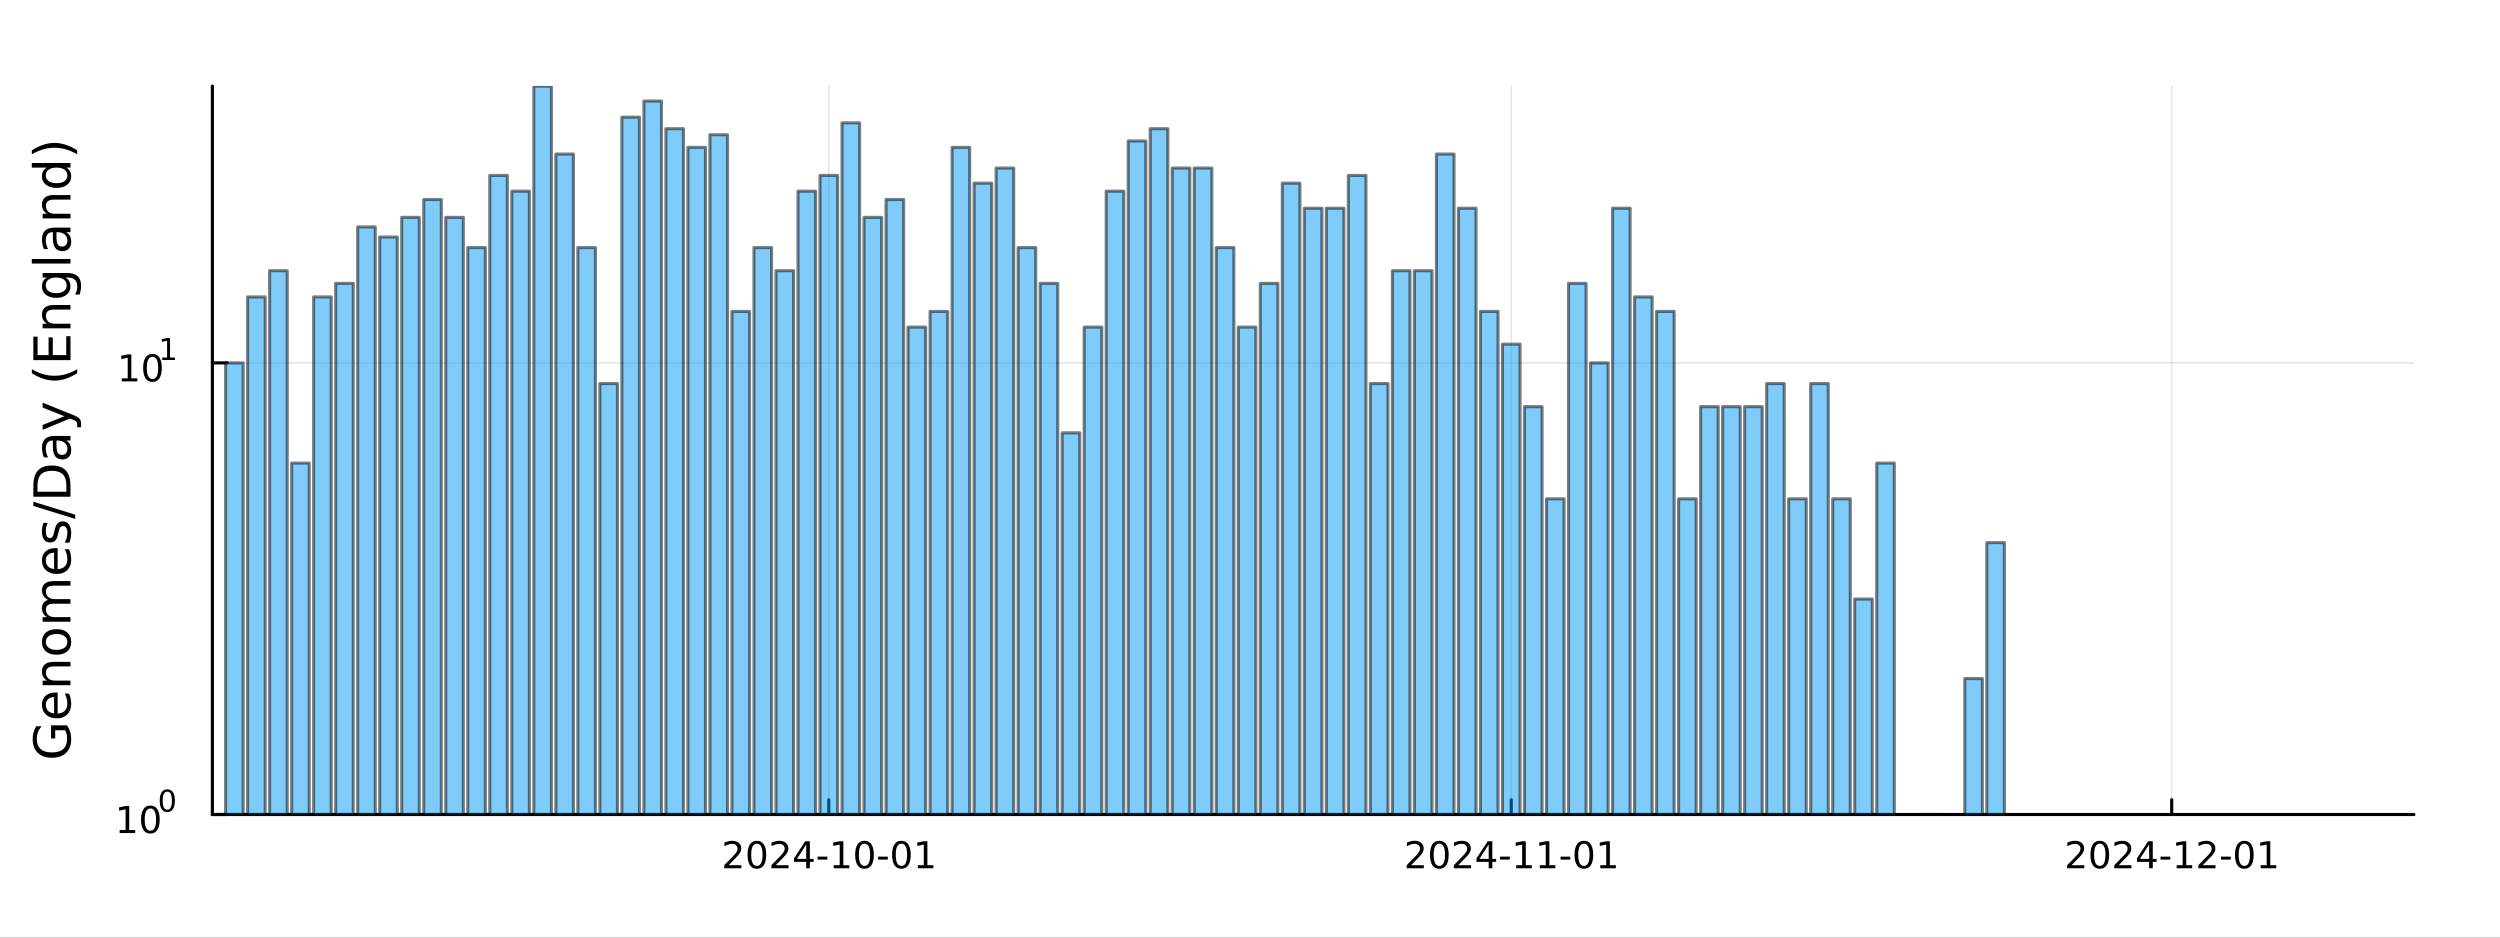 <?xml version="1.0" encoding="utf-8"?>
<svg xmlns="http://www.w3.org/2000/svg" xmlns:xlink="http://www.w3.org/1999/xlink" width="800" height="300" viewBox="0 0 3200 1200">
<rect x="0" y="0" width="3200" height="1200" fill="#333333" stroke="none"/>
<defs>
  <clipPath id="clip610">
    <rect x="0" y="0" width="3200" height="1200"/>
  </clipPath>
</defs>
<path clip-path="url(#clip610)" d="M0 1200 L3200 1200 L3200 0 L0 0  Z" fill="#ffffff" fill-rule="evenodd" fill-opacity="1"/>
<defs>
  <clipPath id="clip611">
    <rect x="640" y="0" width="2241" height="1200"/>
  </clipPath>
</defs>
<path clip-path="url(#clip610)" d="M271.839 1042.58 L3089.76 1042.58 L3089.76 110.236 L271.839 110.236  Z" fill="#ffffff" fill-rule="evenodd" fill-opacity="1"/>
<defs>
  <clipPath id="clip612">
    <rect x="271" y="110" width="2819" height="933"/>
  </clipPath>
</defs>
<polyline clip-path="url(#clip612)" style="stroke:#000000; stroke-linecap:round; stroke-linejoin:round; stroke-width:2; stroke-opacity:0.1; fill:none" points="1060.86,1042.58 1060.86,110.236 "/>
<polyline clip-path="url(#clip612)" style="stroke:#000000; stroke-linecap:round; stroke-linejoin:round; stroke-width:2; stroke-opacity:0.1; fill:none" points="1934.41,1042.58 1934.41,110.236 "/>
<polyline clip-path="url(#clip612)" style="stroke:#000000; stroke-linecap:round; stroke-linejoin:round; stroke-width:2; stroke-opacity:0.1; fill:none" points="2779.79,1042.58 2779.79,110.236 "/>
<polyline clip-path="url(#clip610)" style="stroke:#000000; stroke-linecap:round; stroke-linejoin:round; stroke-width:4; stroke-opacity:1; fill:none" points="271.839,1042.58 3089.76,1042.58 "/>
<polyline clip-path="url(#clip610)" style="stroke:#000000; stroke-linecap:round; stroke-linejoin:round; stroke-width:4; stroke-opacity:1; fill:none" points="1060.86,1042.58 1060.86,1023.68 "/>
<polyline clip-path="url(#clip610)" style="stroke:#000000; stroke-linecap:round; stroke-linejoin:round; stroke-width:4; stroke-opacity:1; fill:none" points="1934.41,1042.58 1934.41,1023.68 "/>
<polyline clip-path="url(#clip610)" style="stroke:#000000; stroke-linecap:round; stroke-linejoin:round; stroke-width:4; stroke-opacity:1; fill:none" points="2779.79,1042.58 2779.79,1023.68 "/>
<path clip-path="url(#clip610)" d="M932.653 1107.44 L948.972 1107.44 L948.972 1111.38 L927.028 1111.38 L927.028 1107.44 Q929.69 1104.69 934.273 1100.06 Q938.88 1095.4 940.06 1094.06 Q942.305 1091.54 943.185 1089.8 Q944.088 1088.04 944.088 1086.35 Q944.088 1083.6 942.143 1081.86 Q940.222 1080.13 937.12 1080.13 Q934.921 1080.13 932.468 1080.89 Q930.037 1081.65 927.259 1083.2 L927.259 1078.48 Q930.083 1077.35 932.537 1076.77 Q934.991 1076.19 937.028 1076.19 Q942.398 1076.19 945.593 1078.88 Q948.787 1081.56 948.787 1086.05 Q948.787 1088.18 947.977 1090.1 Q947.19 1092 945.083 1094.59 Q944.505 1095.26 941.403 1098.48 Q938.301 1101.68 932.653 1107.44 Z" fill="#000000" fill-rule="nonzero" fill-opacity="1" /><path clip-path="url(#clip610)" d="M968.787 1079.89 Q965.176 1079.89 963.347 1083.46 Q961.541 1087 961.541 1094.13 Q961.541 1101.24 963.347 1104.8 Q965.176 1108.34 968.787 1108.34 Q972.421 1108.34 974.227 1104.8 Q976.055 1101.24 976.055 1094.13 Q976.055 1087 974.227 1083.46 Q972.421 1079.89 968.787 1079.89 M968.787 1076.19 Q974.597 1076.19 977.653 1080.8 Q980.731 1085.38 980.731 1094.13 Q980.731 1102.86 977.653 1107.46 Q974.597 1112.05 968.787 1112.05 Q962.977 1112.05 959.898 1107.46 Q956.842 1102.86 956.842 1094.13 Q956.842 1085.38 959.898 1080.8 Q962.977 1076.19 968.787 1076.19 Z" fill="#000000" fill-rule="nonzero" fill-opacity="1" /><path clip-path="url(#clip610)" d="M992.977 1107.44 L1009.3 1107.44 L1009.3 1111.38 L987.352 1111.38 L987.352 1107.44 Q990.014 1104.69 994.597 1100.06 Q999.203 1095.4 1000.38 1094.06 Q1002.63 1091.54 1003.51 1089.8 Q1004.41 1088.04 1004.41 1086.35 Q1004.41 1083.6 1002.47 1081.86 Q1000.55 1080.13 997.444 1080.13 Q995.245 1080.13 992.791 1080.89 Q990.361 1081.65 987.583 1083.2 L987.583 1078.48 Q990.407 1077.35 992.861 1076.77 Q995.314 1076.19 997.351 1076.19 Q1002.72 1076.19 1005.92 1078.88 Q1009.11 1081.56 1009.11 1086.05 Q1009.11 1088.18 1008.3 1090.1 Q1007.51 1092 1005.41 1094.59 Q1004.83 1095.26 1001.73 1098.48 Q998.625 1101.68 992.977 1107.44 Z" fill="#000000" fill-rule="nonzero" fill-opacity="1" /><path clip-path="url(#clip610)" d="M1031.96 1080.89 L1020.15 1099.34 L1031.96 1099.34 L1031.96 1080.89 M1030.73 1076.82 L1036.61 1076.82 L1036.61 1099.34 L1041.54 1099.34 L1041.54 1103.23 L1036.61 1103.23 L1036.61 1111.38 L1031.96 1111.38 L1031.96 1103.23 L1016.36 1103.23 L1016.36 1098.71 L1030.73 1076.82 Z" fill="#000000" fill-rule="nonzero" fill-opacity="1" /><path clip-path="url(#clip610)" d="M1046.52 1096.49 L1058.99 1096.49 L1058.99 1100.29 L1046.52 1100.29 L1046.52 1096.49 Z" fill="#000000" fill-rule="nonzero" fill-opacity="1" /><path clip-path="url(#clip610)" d="M1067.19 1107.44 L1074.83 1107.44 L1074.83 1081.07 L1066.52 1082.74 L1066.52 1078.48 L1074.78 1076.82 L1079.46 1076.82 L1079.46 1107.44 L1087.1 1107.44 L1087.1 1111.38 L1067.19 1111.38 L1067.19 1107.44 Z" fill="#000000" fill-rule="nonzero" fill-opacity="1" /><path clip-path="url(#clip610)" d="M1106.54 1079.89 Q1102.93 1079.89 1101.1 1083.46 Q1099.3 1087 1099.3 1094.13 Q1099.3 1101.24 1101.1 1104.8 Q1102.93 1108.34 1106.54 1108.34 Q1110.17 1108.34 1111.98 1104.8 Q1113.81 1101.24 1113.81 1094.13 Q1113.81 1087 1111.98 1083.46 Q1110.17 1079.89 1106.54 1079.89 M1106.54 1076.19 Q1112.35 1076.19 1115.41 1080.8 Q1118.49 1085.38 1118.49 1094.13 Q1118.49 1102.86 1115.41 1107.46 Q1112.35 1112.05 1106.54 1112.05 Q1100.73 1112.05 1097.65 1107.46 Q1094.6 1102.86 1094.6 1094.13 Q1094.6 1085.38 1097.65 1080.8 Q1100.73 1076.19 1106.54 1076.19 Z" fill="#000000" fill-rule="nonzero" fill-opacity="1" /><path clip-path="url(#clip610)" d="M1123.95 1096.49 L1136.42 1096.49 L1136.42 1100.29 L1123.95 1100.29 L1123.95 1096.49 Z" fill="#000000" fill-rule="nonzero" fill-opacity="1" /><path clip-path="url(#clip610)" d="M1153.81 1079.89 Q1150.2 1079.89 1148.37 1083.46 Q1146.56 1087 1146.56 1094.13 Q1146.56 1101.24 1148.37 1104.8 Q1150.2 1108.34 1153.81 1108.34 Q1157.44 1108.34 1159.25 1104.8 Q1161.08 1101.24 1161.08 1094.13 Q1161.08 1087 1159.25 1083.46 Q1157.44 1079.89 1153.81 1079.89 M1153.81 1076.19 Q1159.62 1076.19 1162.67 1080.8 Q1165.75 1085.38 1165.75 1094.13 Q1165.75 1102.86 1162.67 1107.46 Q1159.62 1112.05 1153.81 1112.05 Q1148 1112.05 1144.92 1107.46 Q1141.86 1102.86 1141.86 1094.13 Q1141.86 1085.38 1144.92 1080.8 Q1148 1076.19 1153.81 1076.19 Z" fill="#000000" fill-rule="nonzero" fill-opacity="1" /><path clip-path="url(#clip610)" d="M1174.78 1107.44 L1182.42 1107.44 L1182.42 1081.07 L1174.11 1082.74 L1174.11 1078.48 L1182.37 1076.82 L1187.05 1076.82 L1187.05 1107.44 L1194.69 1107.44 L1194.69 1111.38 L1174.78 1111.38 L1174.78 1107.44 Z" fill="#000000" fill-rule="nonzero" fill-opacity="1" /><path clip-path="url(#clip610)" d="M1806.21 1107.44 L1822.53 1107.44 L1822.53 1111.38 L1800.58 1111.38 L1800.58 1107.44 Q1803.25 1104.69 1807.83 1100.06 Q1812.44 1095.4 1813.62 1094.06 Q1815.86 1091.54 1816.74 1089.8 Q1817.64 1088.04 1817.64 1086.35 Q1817.64 1083.6 1815.7 1081.86 Q1813.78 1080.13 1810.68 1080.13 Q1808.48 1080.13 1806.02 1080.89 Q1803.59 1081.65 1800.82 1083.2 L1800.82 1078.48 Q1803.64 1077.35 1806.09 1076.77 Q1808.55 1076.19 1810.58 1076.19 Q1815.95 1076.19 1819.15 1078.88 Q1822.34 1081.56 1822.34 1086.05 Q1822.34 1088.18 1821.53 1090.1 Q1820.75 1092 1818.64 1094.59 Q1818.06 1095.26 1814.96 1098.48 Q1811.86 1101.68 1806.21 1107.44 Z" fill="#000000" fill-rule="nonzero" fill-opacity="1" /><path clip-path="url(#clip610)" d="M1842.34 1079.89 Q1838.73 1079.89 1836.9 1083.46 Q1835.1 1087 1835.1 1094.13 Q1835.1 1101.24 1836.9 1104.8 Q1838.73 1108.34 1842.34 1108.34 Q1845.98 1108.34 1847.78 1104.8 Q1849.61 1101.24 1849.61 1094.13 Q1849.61 1087 1847.78 1083.46 Q1845.98 1079.89 1842.34 1079.89 M1842.34 1076.19 Q1848.15 1076.19 1851.21 1080.8 Q1854.29 1085.38 1854.29 1094.13 Q1854.29 1102.86 1851.21 1107.46 Q1848.15 1112.05 1842.34 1112.05 Q1836.53 1112.05 1833.45 1107.46 Q1830.4 1102.86 1830.4 1094.13 Q1830.4 1085.38 1833.45 1080.8 Q1836.53 1076.19 1842.34 1076.19 Z" fill="#000000" fill-rule="nonzero" fill-opacity="1" /><path clip-path="url(#clip610)" d="M1866.53 1107.44 L1882.85 1107.44 L1882.85 1111.38 L1860.91 1111.38 L1860.91 1107.44 Q1863.57 1104.69 1868.15 1100.06 Q1872.76 1095.4 1873.94 1094.06 Q1876.19 1091.54 1877.07 1089.8 Q1877.97 1088.04 1877.97 1086.35 Q1877.97 1083.6 1876.02 1081.86 Q1874.1 1080.13 1871 1080.13 Q1868.8 1080.13 1866.35 1080.89 Q1863.92 1081.65 1861.14 1083.2 L1861.14 1078.48 Q1863.96 1077.35 1866.42 1076.77 Q1868.87 1076.19 1870.91 1076.19 Q1876.28 1076.19 1879.47 1078.88 Q1882.67 1081.56 1882.67 1086.05 Q1882.67 1088.18 1881.86 1090.1 Q1881.07 1092 1878.96 1094.59 Q1878.38 1095.26 1875.28 1098.48 Q1872.18 1101.68 1866.53 1107.44 Z" fill="#000000" fill-rule="nonzero" fill-opacity="1" /><path clip-path="url(#clip610)" d="M1905.51 1080.89 L1893.71 1099.34 L1905.51 1099.34 L1905.51 1080.89 M1904.29 1076.82 L1910.17 1076.82 L1910.17 1099.34 L1915.1 1099.34 L1915.1 1103.23 L1910.17 1103.23 L1910.17 1111.38 L1905.51 1111.38 L1905.51 1103.23 L1889.91 1103.23 L1889.91 1098.71 L1904.29 1076.82 Z" fill="#000000" fill-rule="nonzero" fill-opacity="1" /><path clip-path="url(#clip610)" d="M1920.07 1096.49 L1932.55 1096.49 L1932.55 1100.29 L1920.07 1100.29 L1920.07 1096.49 Z" fill="#000000" fill-rule="nonzero" fill-opacity="1" /><path clip-path="url(#clip610)" d="M1940.75 1107.44 L1948.38 1107.44 L1948.38 1081.07 L1940.07 1082.74 L1940.07 1078.48 L1948.34 1076.82 L1953.01 1076.82 L1953.01 1107.44 L1960.65 1107.44 L1960.65 1111.38 L1940.75 1111.38 L1940.75 1107.44 Z" fill="#000000" fill-rule="nonzero" fill-opacity="1" /><path clip-path="url(#clip610)" d="M1970.91 1107.44 L1978.55 1107.44 L1978.55 1081.07 L1970.24 1082.74 L1970.24 1078.48 L1978.5 1076.82 L1983.18 1076.82 L1983.18 1107.44 L1990.81 1107.44 L1990.81 1111.38 L1970.91 1111.38 L1970.91 1107.44 Z" fill="#000000" fill-rule="nonzero" fill-opacity="1" /><path clip-path="url(#clip610)" d="M1997.5 1096.49 L2009.98 1096.49 L2009.98 1100.29 L1997.5 1100.29 L1997.5 1096.49 Z" fill="#000000" fill-rule="nonzero" fill-opacity="1" /><path clip-path="url(#clip610)" d="M2027.37 1079.89 Q2023.75 1079.89 2021.93 1083.46 Q2020.12 1087 2020.12 1094.13 Q2020.12 1101.24 2021.93 1104.8 Q2023.75 1108.34 2027.37 1108.34 Q2031 1108.34 2032.81 1104.8 Q2034.63 1101.24 2034.63 1094.13 Q2034.63 1087 2032.81 1083.46 Q2031 1079.89 2027.37 1079.89 M2027.37 1076.19 Q2033.18 1076.19 2036.23 1080.8 Q2039.31 1085.38 2039.31 1094.13 Q2039.31 1102.86 2036.23 1107.46 Q2033.18 1112.05 2027.37 1112.05 Q2021.56 1112.05 2018.48 1107.46 Q2015.42 1102.86 2015.42 1094.13 Q2015.42 1085.38 2018.48 1080.8 Q2021.56 1076.19 2027.37 1076.19 Z" fill="#000000" fill-rule="nonzero" fill-opacity="1" /><path clip-path="url(#clip610)" d="M2048.34 1107.44 L2055.98 1107.44 L2055.98 1081.07 L2047.67 1082.74 L2047.67 1078.48 L2055.93 1076.82 L2060.61 1076.82 L2060.61 1107.44 L2068.25 1107.44 L2068.25 1111.38 L2048.34 1111.38 L2048.34 1107.44 Z" fill="#000000" fill-rule="nonzero" fill-opacity="1" /><path clip-path="url(#clip610)" d="M2651.59 1107.44 L2667.91 1107.44 L2667.91 1111.38 L2645.96 1111.38 L2645.96 1107.44 Q2648.62 1104.69 2653.21 1100.06 Q2657.81 1095.4 2658.99 1094.06 Q2661.24 1091.54 2662.12 1089.8 Q2663.02 1088.04 2663.02 1086.35 Q2663.02 1083.6 2661.08 1081.86 Q2659.16 1080.13 2656.05 1080.13 Q2653.86 1080.13 2651.4 1080.89 Q2648.97 1081.65 2646.19 1083.2 L2646.19 1078.48 Q2649.02 1077.35 2651.47 1076.77 Q2653.92 1076.19 2655.96 1076.19 Q2661.33 1076.19 2664.53 1078.88 Q2667.72 1081.56 2667.72 1086.05 Q2667.72 1088.18 2666.91 1090.1 Q2666.12 1092 2664.02 1094.59 Q2663.44 1095.26 2660.34 1098.48 Q2657.23 1101.68 2651.59 1107.44 Z" fill="#000000" fill-rule="nonzero" fill-opacity="1" /><path clip-path="url(#clip610)" d="M2687.72 1079.89 Q2684.11 1079.89 2682.28 1083.46 Q2680.48 1087 2680.48 1094.13 Q2680.48 1101.24 2682.28 1104.8 Q2684.11 1108.34 2687.72 1108.34 Q2691.36 1108.34 2693.16 1104.8 Q2694.99 1101.24 2694.99 1094.13 Q2694.99 1087 2693.16 1083.46 Q2691.36 1079.89 2687.72 1079.89 M2687.72 1076.19 Q2693.53 1076.19 2696.59 1080.8 Q2699.67 1085.38 2699.67 1094.13 Q2699.67 1102.86 2696.59 1107.46 Q2693.53 1112.05 2687.72 1112.05 Q2681.91 1112.05 2678.83 1107.46 Q2675.78 1102.86 2675.78 1094.13 Q2675.78 1085.38 2678.83 1080.8 Q2681.91 1076.19 2687.72 1076.19 Z" fill="#000000" fill-rule="nonzero" fill-opacity="1" /><path clip-path="url(#clip610)" d="M2711.91 1107.44 L2728.23 1107.44 L2728.23 1111.38 L2706.29 1111.38 L2706.29 1107.44 Q2708.95 1104.69 2713.53 1100.06 Q2718.14 1095.4 2719.32 1094.06 Q2721.56 1091.54 2722.44 1089.8 Q2723.35 1088.04 2723.35 1086.35 Q2723.35 1083.6 2721.4 1081.86 Q2719.48 1080.13 2716.38 1080.13 Q2714.18 1080.13 2711.73 1080.89 Q2709.29 1081.65 2706.52 1083.2 L2706.52 1078.48 Q2709.34 1077.35 2711.79 1076.77 Q2714.25 1076.19 2716.29 1076.19 Q2721.66 1076.19 2724.85 1078.88 Q2728.04 1081.56 2728.04 1086.05 Q2728.04 1088.18 2727.23 1090.1 Q2726.45 1092 2724.34 1094.59 Q2723.76 1095.26 2720.66 1098.48 Q2717.56 1101.68 2711.91 1107.44 Z" fill="#000000" fill-rule="nonzero" fill-opacity="1" /><path clip-path="url(#clip610)" d="M2750.89 1080.89 L2739.09 1099.34 L2750.89 1099.34 L2750.89 1080.89 M2749.66 1076.82 L2755.54 1076.82 L2755.54 1099.34 L2760.48 1099.34 L2760.48 1103.23 L2755.54 1103.23 L2755.54 1111.38 L2750.89 1111.38 L2750.89 1103.23 L2735.29 1103.23 L2735.29 1098.71 L2749.66 1076.82 Z" fill="#000000" fill-rule="nonzero" fill-opacity="1" /><path clip-path="url(#clip610)" d="M2765.45 1096.49 L2777.93 1096.49 L2777.93 1100.29 L2765.45 1100.29 L2765.45 1096.49 Z" fill="#000000" fill-rule="nonzero" fill-opacity="1" /><path clip-path="url(#clip610)" d="M2786.12 1107.44 L2793.76 1107.44 L2793.76 1081.07 L2785.45 1082.74 L2785.45 1078.48 L2793.72 1076.82 L2798.39 1076.82 L2798.39 1107.44 L2806.03 1107.44 L2806.03 1111.38 L2786.12 1111.38 L2786.12 1107.44 Z" fill="#000000" fill-rule="nonzero" fill-opacity="1" /><path clip-path="url(#clip610)" d="M2819.5 1107.44 L2835.82 1107.44 L2835.82 1111.38 L2813.88 1111.38 L2813.88 1107.44 Q2816.54 1104.69 2821.12 1100.06 Q2825.73 1095.4 2826.91 1094.06 Q2829.16 1091.54 2830.03 1089.8 Q2830.94 1088.04 2830.94 1086.35 Q2830.94 1083.6 2828.99 1081.86 Q2827.07 1080.13 2823.97 1080.13 Q2821.77 1080.13 2819.32 1080.89 Q2816.89 1081.65 2814.11 1083.2 L2814.11 1078.48 Q2816.93 1077.35 2819.39 1076.77 Q2821.84 1076.19 2823.88 1076.19 Q2829.25 1076.19 2832.44 1078.88 Q2835.64 1081.56 2835.64 1086.05 Q2835.64 1088.18 2834.83 1090.1 Q2834.04 1092 2831.93 1094.59 Q2831.35 1095.26 2828.25 1098.48 Q2825.15 1101.68 2819.5 1107.44 Z" fill="#000000" fill-rule="nonzero" fill-opacity="1" /><path clip-path="url(#clip610)" d="M2842.88 1096.49 L2855.36 1096.49 L2855.36 1100.29 L2842.88 1100.29 L2842.88 1096.49 Z" fill="#000000" fill-rule="nonzero" fill-opacity="1" /><path clip-path="url(#clip610)" d="M2872.74 1079.89 Q2869.13 1079.89 2867.3 1083.46 Q2865.5 1087 2865.5 1094.13 Q2865.5 1101.24 2867.3 1104.8 Q2869.13 1108.34 2872.74 1108.34 Q2876.38 1108.34 2878.18 1104.8 Q2880.01 1101.24 2880.01 1094.13 Q2880.01 1087 2878.18 1083.46 Q2876.38 1079.89 2872.74 1079.89 M2872.74 1076.19 Q2878.55 1076.19 2881.61 1080.8 Q2884.69 1085.38 2884.69 1094.13 Q2884.69 1102.86 2881.61 1107.46 Q2878.55 1112.05 2872.74 1112.05 Q2866.93 1112.05 2863.85 1107.46 Q2860.8 1102.86 2860.8 1094.13 Q2860.8 1085.38 2863.85 1080.8 Q2866.93 1076.19 2872.74 1076.19 Z" fill="#000000" fill-rule="nonzero" fill-opacity="1" /><path clip-path="url(#clip610)" d="M2893.72 1107.44 L2901.35 1107.44 L2901.35 1081.07 L2893.04 1082.74 L2893.04 1078.48 L2901.31 1076.82 L2905.98 1076.82 L2905.98 1107.44 L2913.62 1107.44 L2913.62 1111.38 L2893.72 1111.38 L2893.72 1107.44 Z" fill="#000000" fill-rule="nonzero" fill-opacity="1" /><polyline clip-path="url(#clip612)" style="stroke:#000000; stroke-linecap:round; stroke-linejoin:round; stroke-width:2; stroke-opacity:0.1; fill:none" points="271.839,1042.58 3089.76,1042.58 "/>
<polyline clip-path="url(#clip612)" style="stroke:#000000; stroke-linecap:round; stroke-linejoin:round; stroke-width:2; stroke-opacity:0.1; fill:none" points="271.839,464.482 3089.76,464.482 "/>
<polyline clip-path="url(#clip610)" style="stroke:#000000; stroke-linecap:round; stroke-linejoin:round; stroke-width:4; stroke-opacity:1; fill:none" points="271.839,1042.58 271.839,110.236 "/>
<polyline clip-path="url(#clip610)" style="stroke:#000000; stroke-linecap:round; stroke-linejoin:round; stroke-width:4; stroke-opacity:1; fill:none" points="271.839,1042.58 290.737,1042.58 "/>
<polyline clip-path="url(#clip610)" style="stroke:#000000; stroke-linecap:round; stroke-linejoin:round; stroke-width:4; stroke-opacity:1; fill:none" points="271.839,464.482 290.737,464.482 "/>
<path clip-path="url(#clip610)" d="M153.134 1062.37 L160.772 1062.37 L160.772 1036 L152.462 1037.67 L152.462 1033.41 L160.726 1031.74 L165.402 1031.74 L165.402 1062.37 L173.041 1062.37 L173.041 1066.3 L153.134 1066.3 L153.134 1062.37 Z" fill="#000000" fill-rule="nonzero" fill-opacity="1" /><path clip-path="url(#clip610)" d="M192.485 1034.82 Q188.874 1034.82 187.045 1038.39 Q185.24 1041.93 185.24 1049.06 Q185.24 1056.16 187.045 1059.73 Q188.874 1063.27 192.485 1063.27 Q196.119 1063.27 197.925 1059.73 Q199.754 1056.16 199.754 1049.06 Q199.754 1041.93 197.925 1038.39 Q196.119 1034.82 192.485 1034.82 M192.485 1031.12 Q198.295 1031.12 201.351 1035.72 Q204.43 1040.31 204.43 1049.06 Q204.43 1057.78 201.351 1062.39 Q198.295 1066.97 192.485 1066.97 Q186.675 1066.97 183.596 1062.39 Q180.541 1057.78 180.541 1049.06 Q180.541 1040.31 183.596 1035.72 Q186.675 1031.12 192.485 1031.12 Z" fill="#000000" fill-rule="nonzero" fill-opacity="1" /><path clip-path="url(#clip610)" d="M214.134 1013.31 Q211.2 1013.31 209.715 1016.21 Q208.248 1019.09 208.248 1024.88 Q208.248 1030.66 209.715 1033.55 Q211.2 1036.43 214.134 1036.43 Q217.087 1036.43 218.554 1033.55 Q220.04 1030.66 220.04 1024.88 Q220.04 1019.09 218.554 1016.21 Q217.087 1013.31 214.134 1013.31 M214.134 1010.31 Q218.855 1010.31 221.338 1014.05 Q223.839 1017.77 223.839 1024.88 Q223.839 1031.97 221.338 1035.71 Q218.855 1039.44 214.134 1039.44 Q209.414 1039.44 206.912 1035.71 Q204.43 1031.97 204.43 1024.88 Q204.43 1017.77 206.912 1014.05 Q209.414 1010.31 214.134 1010.31 Z" fill="#000000" fill-rule="nonzero" fill-opacity="1" /><path clip-path="url(#clip610)" d="M155.823 484.275 L163.462 484.275 L163.462 457.909 L155.152 459.576 L155.152 455.317 L163.416 453.65 L168.092 453.65 L168.092 484.275 L175.73 484.275 L175.73 488.21 L155.823 488.21 L155.823 484.275 Z" fill="#000000" fill-rule="nonzero" fill-opacity="1" /><path clip-path="url(#clip610)" d="M195.175 456.729 Q191.564 456.729 189.735 460.294 Q187.929 463.835 187.929 470.965 Q187.929 478.071 189.735 481.636 Q191.564 485.178 195.175 485.178 Q198.809 485.178 200.615 481.636 Q202.443 478.071 202.443 470.965 Q202.443 463.835 200.615 460.294 Q198.809 456.729 195.175 456.729 M195.175 453.025 Q200.985 453.025 204.04 457.632 Q207.119 462.215 207.119 470.965 Q207.119 479.692 204.04 484.298 Q200.985 488.881 195.175 488.881 Q189.365 488.881 186.286 484.298 Q183.23 479.692 183.23 470.965 Q183.23 462.215 186.286 457.632 Q189.365 453.025 195.175 453.025 Z" fill="#000000" fill-rule="nonzero" fill-opacity="1" /><path clip-path="url(#clip610)" d="M207.665 457.602 L213.871 457.602 L213.871 436.18 L207.119 437.534 L207.119 434.074 L213.833 432.72 L217.633 432.72 L217.633 457.602 L223.839 457.602 L223.839 460.8 L207.665 460.8 L207.665 457.602 Z" fill="#000000" fill-rule="nonzero" fill-opacity="1" /><path clip-path="url(#clip610)" d="M83.427 934.763 L70.664 934.763 L70.664 945.267 L65.38 945.267 L65.38 928.398 L85.782 928.398 Q88.424 932.122 89.793 936.609 Q91.129 941.097 91.129 946.19 Q91.129 957.33 84.636 963.632 Q78.111 969.902 66.494 969.902 Q54.845 969.902 48.352 963.632 Q41.827 957.33 41.827 946.19 Q41.827 941.543 42.973 937.373 Q44.119 933.172 46.347 929.639 L53.19 929.639 Q50.166 933.204 48.638 937.214 Q47.11 941.225 47.11 945.649 Q47.11 954.37 51.98 958.762 Q56.85 963.123 66.494 963.123 Q76.106 963.123 80.976 958.762 Q85.846 954.37 85.846 945.649 Q85.846 942.243 85.273 939.57 Q84.668 936.896 83.427 934.763 Z" fill="#000000" fill-rule="nonzero" fill-opacity="1" /><path clip-path="url(#clip610)" d="M70.918 886.416 L73.783 886.416 L73.783 913.343 Q79.83 912.961 83.013 909.714 Q86.164 906.436 86.164 900.611 Q86.164 897.238 85.337 894.087 Q84.509 890.904 82.854 887.785 L88.392 887.785 Q89.729 890.936 90.429 894.246 Q91.129 897.556 91.129 900.962 Q91.129 909.492 86.164 914.489 Q81.199 919.454 72.732 919.454 Q63.98 919.454 58.855 914.743 Q53.699 910.001 53.699 901.98 Q53.699 894.787 58.346 890.617 Q62.961 886.416 70.918 886.416 M69.2 892.272 Q64.393 892.336 61.529 894.978 Q58.664 897.588 58.664 901.916 Q58.664 906.818 61.433 909.778 Q64.202 912.706 69.231 913.152 L69.2 892.272 Z" fill="#000000" fill-rule="nonzero" fill-opacity="1" /><path clip-path="url(#clip610)" d="M68.69 847.171 L90.206 847.171 L90.206 853.028 L68.881 853.028 Q63.82 853.028 61.306 855.001 Q58.791 856.975 58.791 860.921 Q58.791 865.664 61.815 868.401 Q64.839 871.138 70.059 871.138 L90.206 871.138 L90.206 877.026 L54.558 877.026 L54.558 871.138 L60.096 871.138 Q56.882 869.038 55.29 866.205 Q53.699 863.34 53.699 859.616 Q53.699 853.473 57.518 850.322 Q61.306 847.171 68.69 847.171 Z" fill="#000000" fill-rule="nonzero" fill-opacity="1" /><path clip-path="url(#clip610)" d="M58.664 821.677 Q58.664 826.387 62.356 829.125 Q66.017 831.862 72.414 831.862 Q78.812 831.862 82.504 829.156 Q86.164 826.419 86.164 821.677 Q86.164 816.998 82.472 814.261 Q78.78 811.523 72.414 811.523 Q66.08 811.523 62.388 814.261 Q58.664 816.998 58.664 821.677 M53.699 821.677 Q53.699 814.038 58.664 809.677 Q63.63 805.317 72.414 805.317 Q81.167 805.317 86.164 809.677 Q91.129 814.038 91.129 821.677 Q91.129 829.347 86.164 833.708 Q81.167 838.037 72.414 838.037 Q63.63 838.037 58.664 833.708 Q53.699 829.347 53.699 821.677 Z" fill="#000000" fill-rule="nonzero" fill-opacity="1" /><path clip-path="url(#clip610)" d="M61.401 767.855 Q57.455 765.658 55.577 762.603 Q53.699 759.547 53.699 755.41 Q53.699 749.84 57.614 746.816 Q61.497 743.792 68.69 743.792 L90.206 743.792 L90.206 749.681 L68.881 749.681 Q63.757 749.681 61.274 751.495 Q58.791 753.309 58.791 757.033 Q58.791 761.584 61.815 764.226 Q64.839 766.868 70.059 766.868 L90.206 766.868 L90.206 772.756 L68.881 772.756 Q63.725 772.756 61.274 774.57 Q58.791 776.385 58.791 780.172 Q58.791 784.66 61.847 787.302 Q64.871 789.944 70.059 789.944 L90.206 789.944 L90.206 795.832 L54.558 795.832 L54.558 789.944 L60.096 789.944 Q56.818 787.938 55.259 785.138 Q53.699 782.337 53.699 778.485 Q53.699 774.602 55.672 771.897 Q57.646 769.16 61.401 767.855 Z" fill="#000000" fill-rule="nonzero" fill-opacity="1" /><path clip-path="url(#clip610)" d="M70.918 701.619 L73.783 701.619 L73.783 728.546 Q79.83 728.164 83.013 724.918 Q86.164 721.64 86.164 715.815 Q86.164 712.441 85.337 709.29 Q84.509 706.107 82.854 702.988 L88.392 702.988 Q89.729 706.139 90.429 709.449 Q91.129 712.759 91.129 716.165 Q91.129 724.695 86.164 729.692 Q81.199 734.657 72.732 734.657 Q63.98 734.657 58.855 729.947 Q53.699 725.204 53.699 717.184 Q53.699 709.99 58.346 705.821 Q62.961 701.619 70.918 701.619 M69.2 707.476 Q64.393 707.54 61.529 710.181 Q58.664 712.791 58.664 717.12 Q58.664 722.022 61.433 724.982 Q64.202 727.91 69.231 728.355 L69.2 707.476 Z" fill="#000000" fill-rule="nonzero" fill-opacity="1" /><path clip-path="url(#clip610)" d="M55.609 669.282 L61.147 669.282 Q59.874 671.764 59.237 674.438 Q58.601 677.111 58.601 679.976 Q58.601 684.337 59.937 686.533 Q61.274 688.697 63.948 688.697 Q65.985 688.697 67.162 687.137 Q68.308 685.578 69.359 680.867 L69.804 678.862 Q71.141 672.624 73.592 670.014 Q76.011 667.372 80.371 667.372 Q85.337 667.372 88.233 671.319 Q91.129 675.234 91.129 682.109 Q91.129 684.973 90.556 688.092 Q90.015 691.18 88.901 694.617 L82.854 694.617 Q84.541 691.371 85.4 688.22 Q86.228 685.069 86.228 681.981 Q86.228 677.844 84.827 675.616 Q83.395 673.388 80.817 673.388 Q78.43 673.388 77.157 675.011 Q75.883 676.602 74.706 682.045 L74.228 684.082 Q73.082 689.525 70.727 691.944 Q68.34 694.363 64.202 694.363 Q59.173 694.363 56.436 690.798 Q53.699 687.233 53.699 680.676 Q53.699 677.43 54.176 674.565 Q54.654 671.701 55.609 669.282 Z" fill="#000000" fill-rule="nonzero" fill-opacity="1" /><path clip-path="url(#clip610)" d="M42.686 647.638 L42.686 642.227 L96.254 658.778 L96.254 664.189 L42.686 647.638 Z" fill="#000000" fill-rule="nonzero" fill-opacity="1" /><path clip-path="url(#clip610)" d="M47.97 629.4 L84.923 629.4 L84.923 621.634 Q84.923 611.799 80.467 607.248 Q76.011 602.665 66.398 602.665 Q56.85 602.665 52.426 607.248 Q47.97 611.799 47.97 621.634 L47.97 629.4 M42.686 635.83 L42.686 622.621 Q42.686 608.807 48.447 602.346 Q54.176 595.885 66.398 595.885 Q78.684 595.885 84.445 602.378 Q90.206 608.871 90.206 622.621 L90.206 635.83 L42.686 635.83 Z" fill="#000000" fill-rule="nonzero" fill-opacity="1" /><path clip-path="url(#clip610)" d="M72.287 569.69 Q72.287 576.788 73.91 579.525 Q75.533 582.262 79.448 582.262 Q82.567 582.262 84.413 580.225 Q86.228 578.157 86.228 574.624 Q86.228 569.754 82.79 566.826 Q79.321 563.866 73.592 563.866 L72.287 563.866 L72.287 569.69 M69.868 558.009 L90.206 558.009 L90.206 563.866 L84.795 563.866 Q88.042 565.871 89.602 568.863 Q91.129 571.855 91.129 576.183 Q91.129 581.658 88.074 584.904 Q84.986 588.119 79.83 588.119 Q73.815 588.119 70.759 584.108 Q67.704 580.066 67.704 572.077 L67.704 563.866 L67.131 563.866 Q63.088 563.866 60.892 566.539 Q58.664 569.181 58.664 573.987 Q58.664 577.043 59.396 579.939 Q60.128 582.835 61.592 585.509 L56.182 585.509 Q54.94 582.294 54.336 579.271 Q53.699 576.247 53.699 573.382 Q53.699 565.648 57.709 561.829 Q61.72 558.009 69.868 558.009 Z" fill="#000000" fill-rule="nonzero" fill-opacity="1" /><path clip-path="url(#clip610)" d="M93.516 531.114 Q99.882 533.597 101.824 535.952 Q103.765 538.307 103.765 542.254 L103.765 546.933 L98.864 546.933 L98.864 543.495 Q98.864 541.076 97.718 539.74 Q96.572 538.403 92.307 536.779 L89.633 535.729 L54.558 550.147 L54.558 543.941 L82.44 532.801 L54.558 521.661 L54.558 515.454 L93.516 531.114 Z" fill="#000000" fill-rule="nonzero" fill-opacity="1" /><path clip-path="url(#clip610)" d="M40.745 472.581 Q48.065 476.846 55.227 478.915 Q62.388 480.984 69.74 480.984 Q77.093 480.984 84.318 478.915 Q91.511 476.815 98.8 472.581 L98.8 477.674 Q91.32 482.448 84.095 484.835 Q76.87 487.191 69.74 487.191 Q62.643 487.191 55.45 484.835 Q48.256 482.48 40.745 477.674 L40.745 472.581 Z" fill="#000000" fill-rule="nonzero" fill-opacity="1" /><path clip-path="url(#clip610)" d="M42.686 460.964 L42.686 430.918 L48.097 430.918 L48.097 454.535 L62.165 454.535 L62.165 431.904 L67.576 431.904 L67.576 454.535 L84.795 454.535 L84.795 430.345 L90.206 430.345 L90.206 460.964 L42.686 460.964 Z" fill="#000000" fill-rule="nonzero" fill-opacity="1" /><path clip-path="url(#clip610)" d="M68.69 390.4 L90.206 390.4 L90.206 396.256 L68.881 396.256 Q63.82 396.256 61.306 398.23 Q58.791 400.203 58.791 404.15 Q58.791 408.892 61.815 411.63 Q64.839 414.367 70.059 414.367 L90.206 414.367 L90.206 420.255 L54.558 420.255 L54.558 414.367 L60.096 414.367 Q56.882 412.266 55.29 409.433 Q53.699 406.569 53.699 402.845 Q53.699 396.702 57.518 393.551 Q61.306 390.4 68.69 390.4 Z" fill="#000000" fill-rule="nonzero" fill-opacity="1" /><path clip-path="url(#clip610)" d="M71.969 355.261 Q65.603 355.261 62.102 357.903 Q58.601 360.513 58.601 365.255 Q58.601 369.966 62.102 372.608 Q65.603 375.218 71.969 375.218 Q78.302 375.218 81.804 372.608 Q85.305 369.966 85.305 365.255 Q85.305 360.513 81.804 357.903 Q78.302 355.261 71.969 355.261 M85.782 349.405 Q94.885 349.405 99.309 353.447 Q103.765 357.489 103.765 365.828 Q103.765 368.916 103.288 371.653 Q102.842 374.39 101.887 376.968 L96.19 376.968 Q97.591 374.39 98.259 371.876 Q98.927 369.361 98.927 366.751 Q98.927 360.99 95.904 358.126 Q92.912 355.261 86.832 355.261 L83.936 355.261 Q87.087 357.076 88.647 359.908 Q90.206 362.741 90.206 366.688 Q90.206 373.244 85.209 377.255 Q80.212 381.265 71.969 381.265 Q63.693 381.265 58.696 377.255 Q53.699 373.244 53.699 366.688 Q53.699 362.741 55.259 359.908 Q56.818 357.076 59.969 355.261 L54.558 355.261 L54.558 349.405 L85.782 349.405 Z" fill="#000000" fill-rule="nonzero" fill-opacity="1" /><path clip-path="url(#clip610)" d="M40.681 337.342 L40.681 331.485 L90.206 331.485 L90.206 337.342 L40.681 337.342 Z" fill="#000000" fill-rule="nonzero" fill-opacity="1" /><path clip-path="url(#clip610)" d="M72.287 303.031 Q72.287 310.128 73.91 312.866 Q75.533 315.603 79.448 315.603 Q82.567 315.603 84.413 313.566 Q86.228 311.497 86.228 307.964 Q86.228 303.094 82.79 300.166 Q79.321 297.206 73.592 297.206 L72.287 297.206 L72.287 303.031 M69.868 291.35 L90.206 291.35 L90.206 297.206 L84.795 297.206 Q88.042 299.211 89.602 302.203 Q91.129 305.195 91.129 309.524 Q91.129 314.998 88.074 318.245 Q84.986 321.459 79.83 321.459 Q73.815 321.459 70.759 317.449 Q67.704 313.407 67.704 305.418 L67.704 297.206 L67.131 297.206 Q63.088 297.206 60.892 299.88 Q58.664 302.521 58.664 307.328 Q58.664 310.383 59.396 313.28 Q60.128 316.176 61.592 318.849 L56.182 318.849 Q54.94 315.635 54.336 312.611 Q53.699 309.587 53.699 306.723 Q53.699 298.988 57.709 295.169 Q61.72 291.35 69.868 291.35 Z" fill="#000000" fill-rule="nonzero" fill-opacity="1" /><path clip-path="url(#clip610)" d="M68.69 249.654 L90.206 249.654 L90.206 255.511 L68.881 255.511 Q63.82 255.511 61.306 257.484 Q58.791 259.457 58.791 263.404 Q58.791 268.147 61.815 270.884 Q64.839 273.621 70.059 273.621 L90.206 273.621 L90.206 279.509 L54.558 279.509 L54.558 273.621 L60.096 273.621 Q56.882 271.52 55.29 268.688 Q53.699 265.823 53.699 262.099 Q53.699 255.956 57.518 252.805 Q61.306 249.654 68.69 249.654 Z" fill="#000000" fill-rule="nonzero" fill-opacity="1" /><path clip-path="url(#clip610)" d="M59.969 214.516 L40.681 214.516 L40.681 208.659 L90.206 208.659 L90.206 214.516 L84.859 214.516 Q88.042 216.362 89.602 219.194 Q91.129 221.995 91.129 225.942 Q91.129 232.403 85.973 236.477 Q80.817 240.519 72.414 240.519 Q64.011 240.519 58.855 236.477 Q53.699 232.403 53.699 225.942 Q53.699 221.995 55.259 219.194 Q56.786 216.362 59.969 214.516 M72.414 234.472 Q78.875 234.472 82.567 231.83 Q86.228 229.157 86.228 224.51 Q86.228 219.863 82.567 217.189 Q78.875 214.516 72.414 214.516 Q65.953 214.516 62.293 217.189 Q58.601 219.863 58.601 224.51 Q58.601 229.157 62.293 231.83 Q65.953 234.472 72.414 234.472 Z" fill="#000000" fill-rule="nonzero" fill-opacity="1" /><path clip-path="url(#clip610)" d="M40.745 197.519 L40.745 192.427 Q48.256 187.652 55.45 185.297 Q62.643 182.91 69.74 182.91 Q76.87 182.91 84.095 185.297 Q91.32 187.652 98.8 192.427 L98.8 197.519 Q91.511 193.286 84.318 191.217 Q77.093 189.116 69.74 189.116 Q62.388 189.116 55.227 191.217 Q48.065 193.286 40.745 197.519 Z" fill="#000000" fill-rule="nonzero" fill-opacity="1" /><path clip-path="url(#clip612)" d="M288.747 464.482 L288.747 1042.58 L311.29 1042.58 L311.29 464.482 L288.747 464.482 L288.747 464.482  Z" fill="#009af9" fill-rule="evenodd" fill-opacity="0.5"/>
<polyline clip-path="url(#clip612)" style="stroke:#000000; stroke-linecap:round; stroke-linejoin:round; stroke-width:4; stroke-opacity:0.5; fill:none" points="288.747,464.482 288.747,1042.58 311.29,1042.58 311.29,464.482 288.747,464.482 "/>
<path clip-path="url(#clip612)" d="M316.926 380.007 L316.926 1042.58 L339.469 1042.58 L339.469 380.007 L316.926 380.007 L316.926 380.007  Z" fill="#009af9" fill-rule="evenodd" fill-opacity="0.5"/>
<polyline clip-path="url(#clip612)" style="stroke:#000000; stroke-linecap:round; stroke-linejoin:round; stroke-width:4; stroke-opacity:0.5; fill:none" points="316.926,380.007 316.926,1042.58 339.469,1042.58 339.469,380.007 316.926,380.007 "/>
<path clip-path="url(#clip612)" d="M345.105 346.482 L345.105 1042.58 L367.649 1042.58 L367.649 346.482 L345.105 346.482 L345.105 346.482  Z" fill="#009af9" fill-rule="evenodd" fill-opacity="0.5"/>
<polyline clip-path="url(#clip612)" style="stroke:#000000; stroke-linecap:round; stroke-linejoin:round; stroke-width:4; stroke-opacity:0.5; fill:none" points="345.105,346.482 345.105,1042.58 367.649,1042.58 367.649,346.482 345.105,346.482 "/>
<path clip-path="url(#clip612)" d="M373.285 592.732 L373.285 1042.58 L395.828 1042.58 L395.828 592.732 L373.285 592.732 L373.285 592.732  Z" fill="#009af9" fill-rule="evenodd" fill-opacity="0.5"/>
<polyline clip-path="url(#clip612)" style="stroke:#000000; stroke-linecap:round; stroke-linejoin:round; stroke-width:4; stroke-opacity:0.5; fill:none" points="373.285,592.732 373.285,1042.58 395.828,1042.58 395.828,592.732 373.285,592.732 "/>
<path clip-path="url(#clip612)" d="M401.464 380.007 L401.464 1042.58 L424.007 1042.58 L424.007 380.007 L401.464 380.007 L401.464 380.007  Z" fill="#009af9" fill-rule="evenodd" fill-opacity="0.5"/>
<polyline clip-path="url(#clip612)" style="stroke:#000000; stroke-linecap:round; stroke-linejoin:round; stroke-width:4; stroke-opacity:0.5; fill:none" points="401.464,380.007 401.464,1042.58 424.007,1042.58 424.007,380.007 401.464,380.007 "/>
<path clip-path="url(#clip612)" d="M429.643 362.685 L429.643 1042.58 L452.186 1042.58 L452.186 362.685 L429.643 362.685 L429.643 362.685  Z" fill="#009af9" fill-rule="evenodd" fill-opacity="0.5"/>
<polyline clip-path="url(#clip612)" style="stroke:#000000; stroke-linecap:round; stroke-linejoin:round; stroke-width:4; stroke-opacity:0.5; fill:none" points="429.643,362.685 429.643,1042.58 452.186,1042.58 452.186,362.685 429.643,362.685 "/>
<path clip-path="url(#clip612)" d="M457.822 290.459 L457.822 1042.58 L480.366 1042.58 L480.366 290.459 L457.822 290.459 L457.822 290.459  Z" fill="#009af9" fill-rule="evenodd" fill-opacity="0.5"/>
<polyline clip-path="url(#clip612)" style="stroke:#000000; stroke-linecap:round; stroke-linejoin:round; stroke-width:4; stroke-opacity:0.5; fill:none" points="457.822,290.459 457.822,1042.58 480.366,1042.58 480.366,290.459 457.822,290.459 "/>
<path clip-path="url(#clip612)" d="M486.001 303.337 L486.001 1042.58 L508.545 1042.58 L508.545 303.337 L486.001 303.337 L486.001 303.337  Z" fill="#009af9" fill-rule="evenodd" fill-opacity="0.5"/>
<polyline clip-path="url(#clip612)" style="stroke:#000000; stroke-linecap:round; stroke-linejoin:round; stroke-width:4; stroke-opacity:0.5; fill:none" points="486.001,303.337 486.001,1042.58 508.545,1042.58 508.545,303.337 486.001,303.337 "/>
<path clip-path="url(#clip612)" d="M514.181 278.21 L514.181 1042.58 L536.724 1042.58 L536.724 278.21 L514.181 278.21 L514.181 278.21  Z" fill="#009af9" fill-rule="evenodd" fill-opacity="0.5"/>
<polyline clip-path="url(#clip612)" style="stroke:#000000; stroke-linecap:round; stroke-linejoin:round; stroke-width:4; stroke-opacity:0.5; fill:none" points="514.181,278.21 514.181,1042.58 536.724,1042.58 536.724,278.21 514.181,278.21 "/>
<path clip-path="url(#clip612)" d="M542.36 255.37 L542.36 1042.58 L564.903 1042.58 L564.903 255.37 L542.36 255.37 L542.36 255.37  Z" fill="#009af9" fill-rule="evenodd" fill-opacity="0.5"/>
<polyline clip-path="url(#clip612)" style="stroke:#000000; stroke-linecap:round; stroke-linejoin:round; stroke-width:4; stroke-opacity:0.5; fill:none" points="542.36,255.37 542.36,1042.58 564.903,1042.58 564.903,255.37 542.36,255.37 "/>
<path clip-path="url(#clip612)" d="M570.539 278.21 L570.539 1042.58 L593.083 1042.58 L593.083 278.21 L570.539 278.21 L570.539 278.21  Z" fill="#009af9" fill-rule="evenodd" fill-opacity="0.5"/>
<polyline clip-path="url(#clip612)" style="stroke:#000000; stroke-linecap:round; stroke-linejoin:round; stroke-width:4; stroke-opacity:0.5; fill:none" points="570.539,278.21 570.539,1042.58 593.083,1042.58 593.083,278.21 570.539,278.21 "/>
<path clip-path="url(#clip612)" d="M598.718 316.911 L598.718 1042.58 L621.262 1042.58 L621.262 316.911 L598.718 316.911 L598.718 316.911  Z" fill="#009af9" fill-rule="evenodd" fill-opacity="0.5"/>
<polyline clip-path="url(#clip612)" style="stroke:#000000; stroke-linecap:round; stroke-linejoin:round; stroke-width:4; stroke-opacity:0.5; fill:none" points="598.718,316.911 598.718,1042.58 621.262,1042.58 621.262,316.911 598.718,316.911 "/>
<path clip-path="url(#clip612)" d="M626.898 224.589 L626.898 1042.58 L649.441 1042.58 L649.441 224.589 L626.898 224.589 L626.898 224.589  Z" fill="#009af9" fill-rule="evenodd" fill-opacity="0.5"/>
<polyline clip-path="url(#clip612)" style="stroke:#000000; stroke-linecap:round; stroke-linejoin:round; stroke-width:4; stroke-opacity:0.5; fill:none" points="626.898,224.589 626.898,1042.58 649.441,1042.58 649.441,224.589 626.898,224.589 "/>
<path clip-path="url(#clip612)" d="M655.077 244.685 L655.077 1042.58 L677.62 1042.58 L677.62 244.685 L655.077 244.685 L655.077 244.685  Z" fill="#009af9" fill-rule="evenodd" fill-opacity="0.5"/>
<polyline clip-path="url(#clip612)" style="stroke:#000000; stroke-linecap:round; stroke-linejoin:round; stroke-width:4; stroke-opacity:0.5; fill:none" points="655.077,244.685 655.077,1042.58 677.62,1042.58 677.62,244.685 655.077,244.685 "/>
<path clip-path="url(#clip612)" d="M683.256 110.236 L683.256 1042.58 L705.8 1042.58 L705.8 110.236 L683.256 110.236 L683.256 110.236  Z" fill="#009af9" fill-rule="evenodd" fill-opacity="0.5"/>
<polyline clip-path="url(#clip612)" style="stroke:#000000; stroke-linecap:round; stroke-linejoin:round; stroke-width:4; stroke-opacity:0.5; fill:none" points="683.256,110.236 683.256,1042.58 705.8,1042.58 705.8,110.236 683.256,110.236 "/>
<path clip-path="url(#clip612)" d="M711.435 197.173 L711.435 1042.58 L733.979 1042.58 L733.979 197.173 L711.435 197.173 L711.435 197.173  Z" fill="#009af9" fill-rule="evenodd" fill-opacity="0.5"/>
<polyline clip-path="url(#clip612)" style="stroke:#000000; stroke-linecap:round; stroke-linejoin:round; stroke-width:4; stroke-opacity:0.5; fill:none" points="711.435,197.173 711.435,1042.58 733.979,1042.58 733.979,197.173 711.435,197.173 "/>
<path clip-path="url(#clip612)" d="M739.615 316.911 L739.615 1042.58 L762.158 1042.58 L762.158 316.911 L739.615 316.911 L739.615 316.911  Z" fill="#009af9" fill-rule="evenodd" fill-opacity="0.5"/>
<polyline clip-path="url(#clip612)" style="stroke:#000000; stroke-linecap:round; stroke-linejoin:round; stroke-width:4; stroke-opacity:0.5; fill:none" points="739.615,316.911 739.615,1042.58 762.158,1042.58 762.158,316.911 739.615,316.911 "/>
<path clip-path="url(#clip612)" d="M767.794 490.935 L767.794 1042.58 L790.337 1042.58 L790.337 490.935 L767.794 490.935 L767.794 490.935  Z" fill="#009af9" fill-rule="evenodd" fill-opacity="0.5"/>
<polyline clip-path="url(#clip612)" style="stroke:#000000; stroke-linecap:round; stroke-linejoin:round; stroke-width:4; stroke-opacity:0.5; fill:none" points="767.794,490.935 767.794,1042.58 790.337,1042.58 790.337,490.935 767.794,490.935 "/>
<path clip-path="url(#clip612)" d="M795.973 149.96 L795.973 1042.58 L818.517 1042.58 L818.517 149.96 L795.973 149.96 L795.973 149.96  Z" fill="#009af9" fill-rule="evenodd" fill-opacity="0.5"/>
<polyline clip-path="url(#clip612)" style="stroke:#000000; stroke-linecap:round; stroke-linejoin:round; stroke-width:4; stroke-opacity:0.5; fill:none" points="795.973,149.96 795.973,1042.58 818.517,1042.58 818.517,149.96 795.973,149.96 "/>
<path clip-path="url(#clip612)" d="M824.152 129.313 L824.152 1042.58 L846.696 1042.58 L846.696 129.313 L824.152 129.313 L824.152 129.313  Z" fill="#009af9" fill-rule="evenodd" fill-opacity="0.5"/>
<polyline clip-path="url(#clip612)" style="stroke:#000000; stroke-linecap:round; stroke-linejoin:round; stroke-width:4; stroke-opacity:0.5; fill:none" points="824.152,129.313 824.152,1042.58 846.696,1042.58 846.696,129.313 824.152,129.313 "/>
<path clip-path="url(#clip612)" d="M852.332 164.733 L852.332 1042.58 L874.875 1042.58 L874.875 164.733 L852.332 164.733 L852.332 164.733  Z" fill="#009af9" fill-rule="evenodd" fill-opacity="0.5"/>
<polyline clip-path="url(#clip612)" style="stroke:#000000; stroke-linecap:round; stroke-linejoin:round; stroke-width:4; stroke-opacity:0.5; fill:none" points="852.332,164.733 852.332,1042.58 874.875,1042.58 874.875,164.733 852.332,164.733 "/>
<path clip-path="url(#clip612)" d="M880.511 188.662 L880.511 1042.58 L903.054 1042.58 L903.054 188.662 L880.511 188.662 L880.511 188.662  Z" fill="#009af9" fill-rule="evenodd" fill-opacity="0.5"/>
<polyline clip-path="url(#clip612)" style="stroke:#000000; stroke-linecap:round; stroke-linejoin:round; stroke-width:4; stroke-opacity:0.5; fill:none" points="880.511,188.662 880.511,1042.58 903.054,1042.58 903.054,188.662 880.511,188.662 "/>
<path clip-path="url(#clip612)" d="M908.69 172.459 L908.69 1042.58 L931.234 1042.58 L931.234 172.459 L908.69 172.459 L908.69 172.459  Z" fill="#009af9" fill-rule="evenodd" fill-opacity="0.5"/>
<polyline clip-path="url(#clip612)" style="stroke:#000000; stroke-linecap:round; stroke-linejoin:round; stroke-width:4; stroke-opacity:0.5; fill:none" points="908.69,172.459 908.69,1042.58 931.234,1042.58 931.234,172.459 908.69,172.459 "/>
<path clip-path="url(#clip612)" d="M936.869 398.613 L936.869 1042.58 L959.413 1042.58 L959.413 398.613 L936.869 398.613 L936.869 398.613  Z" fill="#009af9" fill-rule="evenodd" fill-opacity="0.5"/>
<polyline clip-path="url(#clip612)" style="stroke:#000000; stroke-linecap:round; stroke-linejoin:round; stroke-width:4; stroke-opacity:0.5; fill:none" points="936.869,398.613 936.869,1042.58 959.413,1042.58 959.413,398.613 936.869,398.613 "/>
<path clip-path="url(#clip612)" d="M965.049 316.911 L965.049 1042.58 L987.592 1042.58 L987.592 316.911 L965.049 316.911 L965.049 316.911  Z" fill="#009af9" fill-rule="evenodd" fill-opacity="0.5"/>
<polyline clip-path="url(#clip612)" style="stroke:#000000; stroke-linecap:round; stroke-linejoin:round; stroke-width:4; stroke-opacity:0.5; fill:none" points="965.049,316.911 965.049,1042.58 987.592,1042.58 987.592,316.911 965.049,316.911 "/>
<path clip-path="url(#clip612)" d="M993.228 346.482 L993.228 1042.58 L1015.77 1042.58 L1015.77 346.482 L993.228 346.482 L993.228 346.482  Z" fill="#009af9" fill-rule="evenodd" fill-opacity="0.5"/>
<polyline clip-path="url(#clip612)" style="stroke:#000000; stroke-linecap:round; stroke-linejoin:round; stroke-width:4; stroke-opacity:0.5; fill:none" points="993.228,346.482 993.228,1042.58 1015.77,1042.58 1015.77,346.482 993.228,346.482 "/>
<path clip-path="url(#clip612)" d="M1021.41 244.685 L1021.41 1042.58 L1043.95 1042.58 L1043.95 244.685 L1021.41 244.685 L1021.41 244.685  Z" fill="#009af9" fill-rule="evenodd" fill-opacity="0.5"/>
<polyline clip-path="url(#clip612)" style="stroke:#000000; stroke-linecap:round; stroke-linejoin:round; stroke-width:4; stroke-opacity:0.5; fill:none" points="1021.41,244.685 1021.41,1042.58 1043.95,1042.58 1043.95,244.685 1021.41,244.685 "/>
<path clip-path="url(#clip612)" d="M1049.59 224.589 L1049.59 1042.58 L1072.13 1042.58 L1072.13 224.589 L1049.59 224.589 L1049.59 224.589  Z" fill="#009af9" fill-rule="evenodd" fill-opacity="0.5"/>
<polyline clip-path="url(#clip612)" style="stroke:#000000; stroke-linecap:round; stroke-linejoin:round; stroke-width:4; stroke-opacity:0.5; fill:none" points="1049.59,224.589 1049.59,1042.58 1072.13,1042.58 1072.13,224.589 1049.59,224.589 "/>
<path clip-path="url(#clip612)" d="M1077.77 157.238 L1077.77 1042.58 L1100.31 1042.58 L1100.31 157.238 L1077.77 157.238 L1077.77 157.238  Z" fill="#009af9" fill-rule="evenodd" fill-opacity="0.5"/>
<polyline clip-path="url(#clip612)" style="stroke:#000000; stroke-linecap:round; stroke-linejoin:round; stroke-width:4; stroke-opacity:0.5; fill:none" points="1077.77,157.238 1077.77,1042.58 1100.31,1042.58 1100.31,157.238 1077.77,157.238 "/>
<path clip-path="url(#clip612)" d="M1105.94 278.21 L1105.94 1042.58 L1128.49 1042.58 L1128.49 278.21 L1105.94 278.21 L1105.94 278.21  Z" fill="#009af9" fill-rule="evenodd" fill-opacity="0.5"/>
<polyline clip-path="url(#clip612)" style="stroke:#000000; stroke-linecap:round; stroke-linejoin:round; stroke-width:4; stroke-opacity:0.5; fill:none" points="1105.94,278.21 1105.94,1042.58 1128.49,1042.58 1128.49,278.21 1105.94,278.21 "/>
<path clip-path="url(#clip612)" d="M1134.12 255.37 L1134.12 1042.58 L1156.67 1042.58 L1156.67 255.37 L1134.12 255.37 L1134.12 255.37  Z" fill="#009af9" fill-rule="evenodd" fill-opacity="0.5"/>
<polyline clip-path="url(#clip612)" style="stroke:#000000; stroke-linecap:round; stroke-linejoin:round; stroke-width:4; stroke-opacity:0.5; fill:none" points="1134.12,255.37 1134.12,1042.58 1156.67,1042.58 1156.67,255.37 1134.12,255.37 "/>
<path clip-path="url(#clip612)" d="M1162.3 418.708 L1162.3 1042.58 L1184.85 1042.58 L1184.85 418.708 L1162.3 418.708 L1162.3 418.708  Z" fill="#009af9" fill-rule="evenodd" fill-opacity="0.5"/>
<polyline clip-path="url(#clip612)" style="stroke:#000000; stroke-linecap:round; stroke-linejoin:round; stroke-width:4; stroke-opacity:0.5; fill:none" points="1162.3,418.708 1162.3,1042.58 1184.85,1042.58 1184.85,418.708 1162.3,418.708 "/>
<path clip-path="url(#clip612)" d="M1190.48 398.613 L1190.48 1042.58 L1213.03 1042.58 L1213.03 398.613 L1190.48 398.613 L1190.48 398.613  Z" fill="#009af9" fill-rule="evenodd" fill-opacity="0.5"/>
<polyline clip-path="url(#clip612)" style="stroke:#000000; stroke-linecap:round; stroke-linejoin:round; stroke-width:4; stroke-opacity:0.5; fill:none" points="1190.48,398.613 1190.48,1042.58 1213.03,1042.58 1213.03,398.613 1190.48,398.613 "/>
<path clip-path="url(#clip612)" d="M1218.66 188.662 L1218.66 1042.58 L1241.21 1042.58 L1241.21 188.662 L1218.66 188.662 L1218.66 188.662  Z" fill="#009af9" fill-rule="evenodd" fill-opacity="0.5"/>
<polyline clip-path="url(#clip612)" style="stroke:#000000; stroke-linecap:round; stroke-linejoin:round; stroke-width:4; stroke-opacity:0.5; fill:none" points="1218.66,188.662 1218.66,1042.58 1241.21,1042.58 1241.21,188.662 1218.66,188.662 "/>
<path clip-path="url(#clip612)" d="M1246.84 234.436 L1246.84 1042.58 L1269.38 1042.58 L1269.38 234.436 L1246.84 234.436 L1246.84 234.436  Z" fill="#009af9" fill-rule="evenodd" fill-opacity="0.5"/>
<polyline clip-path="url(#clip612)" style="stroke:#000000; stroke-linecap:round; stroke-linejoin:round; stroke-width:4; stroke-opacity:0.5; fill:none" points="1246.84,234.436 1246.84,1042.58 1269.38,1042.58 1269.38,234.436 1246.84,234.436 "/>
<path clip-path="url(#clip612)" d="M1275.02 215.114 L1275.02 1042.58 L1297.56 1042.58 L1297.56 215.114 L1275.02 215.114 L1275.02 215.114  Z" fill="#009af9" fill-rule="evenodd" fill-opacity="0.5"/>
<polyline clip-path="url(#clip612)" style="stroke:#000000; stroke-linecap:round; stroke-linejoin:round; stroke-width:4; stroke-opacity:0.5; fill:none" points="1275.02,215.114 1275.02,1042.58 1297.56,1042.58 1297.56,215.114 1275.02,215.114 "/>
<path clip-path="url(#clip612)" d="M1303.2 316.911 L1303.2 1042.58 L1325.74 1042.58 L1325.74 316.911 L1303.2 316.911 L1303.2 316.911  Z" fill="#009af9" fill-rule="evenodd" fill-opacity="0.5"/>
<polyline clip-path="url(#clip612)" style="stroke:#000000; stroke-linecap:round; stroke-linejoin:round; stroke-width:4; stroke-opacity:0.5; fill:none" points="1303.2,316.911 1303.2,1042.58 1325.74,1042.58 1325.74,316.911 1303.2,316.911 "/>
<path clip-path="url(#clip612)" d="M1331.38 362.685 L1331.38 1042.58 L1353.92 1042.58 L1353.92 362.685 L1331.38 362.685 L1331.38 362.685  Z" fill="#009af9" fill-rule="evenodd" fill-opacity="0.5"/>
<polyline clip-path="url(#clip612)" style="stroke:#000000; stroke-linecap:round; stroke-linejoin:round; stroke-width:4; stroke-opacity:0.5; fill:none" points="1331.38,362.685 1331.38,1042.58 1353.92,1042.58 1353.92,362.685 1331.38,362.685 "/>
<path clip-path="url(#clip612)" d="M1359.56 554.03 L1359.56 1042.58 L1382.1 1042.58 L1382.1 554.03 L1359.56 554.03 L1359.56 554.03  Z" fill="#009af9" fill-rule="evenodd" fill-opacity="0.5"/>
<polyline clip-path="url(#clip612)" style="stroke:#000000; stroke-linecap:round; stroke-linejoin:round; stroke-width:4; stroke-opacity:0.5; fill:none" points="1359.56,554.03 1359.56,1042.58 1382.1,1042.58 1382.1,554.03 1359.56,554.03 "/>
<path clip-path="url(#clip612)" d="M1387.74 418.708 L1387.74 1042.58 L1410.28 1042.58 L1410.28 418.708 L1387.74 418.708 L1387.74 418.708  Z" fill="#009af9" fill-rule="evenodd" fill-opacity="0.5"/>
<polyline clip-path="url(#clip612)" style="stroke:#000000; stroke-linecap:round; stroke-linejoin:round; stroke-width:4; stroke-opacity:0.5; fill:none" points="1387.74,418.708 1387.74,1042.58 1410.28,1042.58 1410.28,418.708 1387.74,418.708 "/>
<path clip-path="url(#clip612)" d="M1415.92 244.685 L1415.92 1042.58 L1438.46 1042.58 L1438.46 244.685 L1415.92 244.685 L1415.92 244.685  Z" fill="#009af9" fill-rule="evenodd" fill-opacity="0.5"/>
<polyline clip-path="url(#clip612)" style="stroke:#000000; stroke-linecap:round; stroke-linejoin:round; stroke-width:4; stroke-opacity:0.5; fill:none" points="1415.92,244.685 1415.92,1042.58 1438.46,1042.58 1438.46,244.685 1415.92,244.685 "/>
<path clip-path="url(#clip612)" d="M1444.1 180.43 L1444.1 1042.58 L1466.64 1042.58 L1466.64 180.43 L1444.1 180.43 L1444.1 180.43  Z" fill="#009af9" fill-rule="evenodd" fill-opacity="0.5"/>
<polyline clip-path="url(#clip612)" style="stroke:#000000; stroke-linecap:round; stroke-linejoin:round; stroke-width:4; stroke-opacity:0.5; fill:none" points="1444.1,180.43 1444.1,1042.58 1466.64,1042.58 1466.64,180.43 1444.1,180.43 "/>
<path clip-path="url(#clip612)" d="M1472.28 164.733 L1472.28 1042.58 L1494.82 1042.58 L1494.82 164.733 L1472.28 164.733 L1472.28 164.733  Z" fill="#009af9" fill-rule="evenodd" fill-opacity="0.5"/>
<polyline clip-path="url(#clip612)" style="stroke:#000000; stroke-linecap:round; stroke-linejoin:round; stroke-width:4; stroke-opacity:0.5; fill:none" points="1472.28,164.733 1472.28,1042.58 1494.82,1042.58 1494.82,164.733 1472.28,164.733 "/>
<path clip-path="url(#clip612)" d="M1500.45 215.114 L1500.45 1042.58 L1523 1042.58 L1523 215.114 L1500.45 215.114 L1500.45 215.114  Z" fill="#009af9" fill-rule="evenodd" fill-opacity="0.5"/>
<polyline clip-path="url(#clip612)" style="stroke:#000000; stroke-linecap:round; stroke-linejoin:round; stroke-width:4; stroke-opacity:0.5; fill:none" points="1500.45,215.114 1500.45,1042.58 1523,1042.58 1523,215.114 1500.45,215.114 "/>
<path clip-path="url(#clip612)" d="M1528.63 215.114 L1528.63 1042.58 L1551.18 1042.58 L1551.18 215.114 L1528.63 215.114 L1528.63 215.114  Z" fill="#009af9" fill-rule="evenodd" fill-opacity="0.5"/>
<polyline clip-path="url(#clip612)" style="stroke:#000000; stroke-linecap:round; stroke-linejoin:round; stroke-width:4; stroke-opacity:0.5; fill:none" points="1528.63,215.114 1528.63,1042.58 1551.18,1042.58 1551.18,215.114 1528.63,215.114 "/>
<path clip-path="url(#clip612)" d="M1556.81 316.911 L1556.81 1042.58 L1579.36 1042.58 L1579.36 316.911 L1556.81 316.911 L1556.81 316.911  Z" fill="#009af9" fill-rule="evenodd" fill-opacity="0.5"/>
<polyline clip-path="url(#clip612)" style="stroke:#000000; stroke-linecap:round; stroke-linejoin:round; stroke-width:4; stroke-opacity:0.5; fill:none" points="1556.81,316.911 1556.81,1042.58 1579.36,1042.58 1579.36,316.911 1556.81,316.911 "/>
<path clip-path="url(#clip612)" d="M1584.99 418.708 L1584.99 1042.58 L1607.54 1042.58 L1607.54 418.708 L1584.99 418.708 L1584.99 418.708  Z" fill="#009af9" fill-rule="evenodd" fill-opacity="0.5"/>
<polyline clip-path="url(#clip612)" style="stroke:#000000; stroke-linecap:round; stroke-linejoin:round; stroke-width:4; stroke-opacity:0.5; fill:none" points="1584.99,418.708 1584.99,1042.58 1607.54,1042.58 1607.54,418.708 1584.99,418.708 "/>
<path clip-path="url(#clip612)" d="M1613.17 362.685 L1613.17 1042.58 L1635.71 1042.58 L1635.71 362.685 L1613.17 362.685 L1613.17 362.685  Z" fill="#009af9" fill-rule="evenodd" fill-opacity="0.5"/>
<polyline clip-path="url(#clip612)" style="stroke:#000000; stroke-linecap:round; stroke-linejoin:round; stroke-width:4; stroke-opacity:0.5; fill:none" points="1613.17,362.685 1613.17,1042.58 1635.71,1042.58 1635.71,362.685 1613.17,362.685 "/>
<path clip-path="url(#clip612)" d="M1641.35 234.436 L1641.35 1042.58 L1663.89 1042.58 L1663.89 234.436 L1641.35 234.436 L1641.35 234.436  Z" fill="#009af9" fill-rule="evenodd" fill-opacity="0.5"/>
<polyline clip-path="url(#clip612)" style="stroke:#000000; stroke-linecap:round; stroke-linejoin:round; stroke-width:4; stroke-opacity:0.5; fill:none" points="1641.35,234.436 1641.35,1042.58 1663.89,1042.58 1663.89,234.436 1641.35,234.436 "/>
<path clip-path="url(#clip612)" d="M1669.53 266.53 L1669.53 1042.58 L1692.07 1042.58 L1692.07 266.53 L1669.53 266.53 L1669.53 266.53  Z" fill="#009af9" fill-rule="evenodd" fill-opacity="0.5"/>
<polyline clip-path="url(#clip612)" style="stroke:#000000; stroke-linecap:round; stroke-linejoin:round; stroke-width:4; stroke-opacity:0.5; fill:none" points="1669.53,266.53 1669.53,1042.58 1692.07,1042.58 1692.07,266.53 1669.53,266.53 "/>
<path clip-path="url(#clip612)" d="M1697.71 266.53 L1697.71 1042.58 L1720.25 1042.58 L1720.25 266.53 L1697.71 266.53 L1697.71 266.53  Z" fill="#009af9" fill-rule="evenodd" fill-opacity="0.5"/>
<polyline clip-path="url(#clip612)" style="stroke:#000000; stroke-linecap:round; stroke-linejoin:round; stroke-width:4; stroke-opacity:0.5; fill:none" points="1697.71,266.53 1697.71,1042.58 1720.25,1042.58 1720.25,266.53 1697.71,266.53 "/>
<path clip-path="url(#clip612)" d="M1725.89 224.589 L1725.89 1042.58 L1748.43 1042.58 L1748.43 224.589 L1725.89 224.589 L1725.89 224.589  Z" fill="#009af9" fill-rule="evenodd" fill-opacity="0.5"/>
<polyline clip-path="url(#clip612)" style="stroke:#000000; stroke-linecap:round; stroke-linejoin:round; stroke-width:4; stroke-opacity:0.5; fill:none" points="1725.89,224.589 1725.89,1042.58 1748.43,1042.58 1748.43,224.589 1725.89,224.589 "/>
<path clip-path="url(#clip612)" d="M1754.07 490.935 L1754.07 1042.58 L1776.61 1042.58 L1776.61 490.935 L1754.07 490.935 L1754.07 490.935  Z" fill="#009af9" fill-rule="evenodd" fill-opacity="0.5"/>
<polyline clip-path="url(#clip612)" style="stroke:#000000; stroke-linecap:round; stroke-linejoin:round; stroke-width:4; stroke-opacity:0.5; fill:none" points="1754.07,490.935 1754.07,1042.58 1776.61,1042.58 1776.61,490.935 1754.07,490.935 "/>
<path clip-path="url(#clip612)" d="M1782.25 346.482 L1782.25 1042.58 L1804.79 1042.58 L1804.79 346.482 L1782.25 346.482 L1782.25 346.482  Z" fill="#009af9" fill-rule="evenodd" fill-opacity="0.5"/>
<polyline clip-path="url(#clip612)" style="stroke:#000000; stroke-linecap:round; stroke-linejoin:round; stroke-width:4; stroke-opacity:0.5; fill:none" points="1782.25,346.482 1782.25,1042.58 1804.79,1042.58 1804.79,346.482 1782.25,346.482 "/>
<path clip-path="url(#clip612)" d="M1810.43 346.482 L1810.43 1042.58 L1832.97 1042.58 L1832.97 346.482 L1810.43 346.482 L1810.43 346.482  Z" fill="#009af9" fill-rule="evenodd" fill-opacity="0.5"/>
<polyline clip-path="url(#clip612)" style="stroke:#000000; stroke-linecap:round; stroke-linejoin:round; stroke-width:4; stroke-opacity:0.5; fill:none" points="1810.43,346.482 1810.43,1042.58 1832.97,1042.58 1832.97,346.482 1810.43,346.482 "/>
<path clip-path="url(#clip612)" d="M1838.61 197.173 L1838.61 1042.58 L1861.15 1042.58 L1861.15 197.173 L1838.61 197.173 L1838.61 197.173  Z" fill="#009af9" fill-rule="evenodd" fill-opacity="0.5"/>
<polyline clip-path="url(#clip612)" style="stroke:#000000; stroke-linecap:round; stroke-linejoin:round; stroke-width:4; stroke-opacity:0.5; fill:none" points="1838.61,197.173 1838.61,1042.58 1861.15,1042.58 1861.15,197.173 1838.61,197.173 "/>
<path clip-path="url(#clip612)" d="M1866.78 266.53 L1866.78 1042.58 L1889.33 1042.58 L1889.33 266.53 L1866.78 266.53 L1866.78 266.53  Z" fill="#009af9" fill-rule="evenodd" fill-opacity="0.5"/>
<polyline clip-path="url(#clip612)" style="stroke:#000000; stroke-linecap:round; stroke-linejoin:round; stroke-width:4; stroke-opacity:0.5; fill:none" points="1866.78,266.53 1866.78,1042.58 1889.33,1042.58 1889.33,266.53 1866.78,266.53 "/>
<path clip-path="url(#clip612)" d="M1894.96 398.613 L1894.96 1042.58 L1917.51 1042.58 L1917.51 398.613 L1894.96 398.613 L1894.96 398.613  Z" fill="#009af9" fill-rule="evenodd" fill-opacity="0.5"/>
<polyline clip-path="url(#clip612)" style="stroke:#000000; stroke-linecap:round; stroke-linejoin:round; stroke-width:4; stroke-opacity:0.5; fill:none" points="1894.96,398.613 1894.96,1042.58 1917.51,1042.58 1917.51,398.613 1894.96,398.613 "/>
<path clip-path="url(#clip612)" d="M1923.14 440.554 L1923.14 1042.58 L1945.69 1042.58 L1945.69 440.554 L1923.14 440.554 L1923.14 440.554  Z" fill="#009af9" fill-rule="evenodd" fill-opacity="0.5"/>
<polyline clip-path="url(#clip612)" style="stroke:#000000; stroke-linecap:round; stroke-linejoin:round; stroke-width:4; stroke-opacity:0.5; fill:none" points="1923.14,440.554 1923.14,1042.58 1945.69,1042.58 1945.69,440.554 1923.14,440.554 "/>
<path clip-path="url(#clip612)" d="M1951.32 520.505 L1951.32 1042.58 L1973.87 1042.58 L1973.87 520.505 L1951.32 520.505 L1951.32 520.505  Z" fill="#009af9" fill-rule="evenodd" fill-opacity="0.5"/>
<polyline clip-path="url(#clip612)" style="stroke:#000000; stroke-linecap:round; stroke-linejoin:round; stroke-width:4; stroke-opacity:0.5; fill:none" points="1951.32,520.505 1951.32,1042.58 1973.87,1042.58 1973.87,520.505 1951.32,520.505 "/>
<path clip-path="url(#clip612)" d="M1979.5 638.506 L1979.5 1042.58 L2002.04 1042.58 L2002.04 638.506 L1979.5 638.506 L1979.5 638.506  Z" fill="#009af9" fill-rule="evenodd" fill-opacity="0.5"/>
<polyline clip-path="url(#clip612)" style="stroke:#000000; stroke-linecap:round; stroke-linejoin:round; stroke-width:4; stroke-opacity:0.5; fill:none" points="1979.5,638.506 1979.5,1042.58 2002.04,1042.58 2002.04,638.506 1979.5,638.506 "/>
<path clip-path="url(#clip612)" d="M2007.68 362.685 L2007.68 1042.58 L2030.22 1042.58 L2030.22 362.685 L2007.68 362.685 L2007.68 362.685  Z" fill="#009af9" fill-rule="evenodd" fill-opacity="0.5"/>
<polyline clip-path="url(#clip612)" style="stroke:#000000; stroke-linecap:round; stroke-linejoin:round; stroke-width:4; stroke-opacity:0.5; fill:none" points="2007.68,362.685 2007.68,1042.58 2030.22,1042.58 2030.22,362.685 2007.68,362.685 "/>
<path clip-path="url(#clip612)" d="M2035.86 464.482 L2035.86 1042.58 L2058.4 1042.58 L2058.4 464.482 L2035.86 464.482 L2035.86 464.482  Z" fill="#009af9" fill-rule="evenodd" fill-opacity="0.5"/>
<polyline clip-path="url(#clip612)" style="stroke:#000000; stroke-linecap:round; stroke-linejoin:round; stroke-width:4; stroke-opacity:0.5; fill:none" points="2035.86,464.482 2035.86,1042.58 2058.4,1042.58 2058.4,464.482 2035.86,464.482 "/>
<path clip-path="url(#clip612)" d="M2064.04 266.53 L2064.04 1042.58 L2086.58 1042.58 L2086.58 266.53 L2064.04 266.53 L2064.04 266.53  Z" fill="#009af9" fill-rule="evenodd" fill-opacity="0.5"/>
<polyline clip-path="url(#clip612)" style="stroke:#000000; stroke-linecap:round; stroke-linejoin:round; stroke-width:4; stroke-opacity:0.5; fill:none" points="2064.04,266.53 2064.04,1042.58 2086.58,1042.58 2086.58,266.53 2064.04,266.53 "/>
<path clip-path="url(#clip612)" d="M2092.22 380.007 L2092.22 1042.58 L2114.76 1042.58 L2114.76 380.007 L2092.22 380.007 L2092.22 380.007  Z" fill="#009af9" fill-rule="evenodd" fill-opacity="0.5"/>
<polyline clip-path="url(#clip612)" style="stroke:#000000; stroke-linecap:round; stroke-linejoin:round; stroke-width:4; stroke-opacity:0.5; fill:none" points="2092.22,380.007 2092.22,1042.58 2114.76,1042.58 2114.76,380.007 2092.22,380.007 "/>
<path clip-path="url(#clip612)" d="M2120.4 398.613 L2120.4 1042.58 L2142.94 1042.58 L2142.94 398.613 L2120.4 398.613 L2120.4 398.613  Z" fill="#009af9" fill-rule="evenodd" fill-opacity="0.5"/>
<polyline clip-path="url(#clip612)" style="stroke:#000000; stroke-linecap:round; stroke-linejoin:round; stroke-width:4; stroke-opacity:0.5; fill:none" points="2120.4,398.613 2120.4,1042.58 2142.94,1042.58 2142.94,398.613 2120.4,398.613 "/>
<path clip-path="url(#clip612)" d="M2148.58 638.506 L2148.58 1042.58 L2171.12 1042.58 L2171.12 638.506 L2148.58 638.506 L2148.58 638.506  Z" fill="#009af9" fill-rule="evenodd" fill-opacity="0.5"/>
<polyline clip-path="url(#clip612)" style="stroke:#000000; stroke-linecap:round; stroke-linejoin:round; stroke-width:4; stroke-opacity:0.5; fill:none" points="2148.58,638.506 2148.58,1042.58 2171.12,1042.58 2171.12,638.506 2148.58,638.506 "/>
<path clip-path="url(#clip612)" d="M2176.76 520.505 L2176.76 1042.58 L2199.3 1042.58 L2199.3 520.505 L2176.76 520.505 L2176.76 520.505  Z" fill="#009af9" fill-rule="evenodd" fill-opacity="0.5"/>
<polyline clip-path="url(#clip612)" style="stroke:#000000; stroke-linecap:round; stroke-linejoin:round; stroke-width:4; stroke-opacity:0.5; fill:none" points="2176.76,520.505 2176.76,1042.58 2199.3,1042.58 2199.3,520.505 2176.76,520.505 "/>
<path clip-path="url(#clip612)" d="M2204.94 520.505 L2204.94 1042.58 L2227.48 1042.58 L2227.48 520.505 L2204.94 520.505 L2204.94 520.505  Z" fill="#009af9" fill-rule="evenodd" fill-opacity="0.5"/>
<polyline clip-path="url(#clip612)" style="stroke:#000000; stroke-linecap:round; stroke-linejoin:round; stroke-width:4; stroke-opacity:0.5; fill:none" points="2204.94,520.505 2204.94,1042.58 2227.48,1042.58 2227.48,520.505 2204.94,520.505 "/>
<path clip-path="url(#clip612)" d="M2233.11 520.505 L2233.11 1042.58 L2255.66 1042.58 L2255.66 520.505 L2233.11 520.505 L2233.11 520.505  Z" fill="#009af9" fill-rule="evenodd" fill-opacity="0.5"/>
<polyline clip-path="url(#clip612)" style="stroke:#000000; stroke-linecap:round; stroke-linejoin:round; stroke-width:4; stroke-opacity:0.5; fill:none" points="2233.11,520.505 2233.11,1042.58 2255.66,1042.58 2255.66,520.505 2233.11,520.505 "/>
<path clip-path="url(#clip612)" d="M2261.29 490.935 L2261.29 1042.58 L2283.84 1042.58 L2283.84 490.935 L2261.29 490.935 L2261.29 490.935  Z" fill="#009af9" fill-rule="evenodd" fill-opacity="0.5"/>
<polyline clip-path="url(#clip612)" style="stroke:#000000; stroke-linecap:round; stroke-linejoin:round; stroke-width:4; stroke-opacity:0.5; fill:none" points="2261.29,490.935 2261.29,1042.58 2283.84,1042.58 2283.84,490.935 2261.29,490.935 "/>
<path clip-path="url(#clip612)" d="M2289.47 638.506 L2289.47 1042.58 L2312.02 1042.58 L2312.02 638.506 L2289.47 638.506 L2289.47 638.506  Z" fill="#009af9" fill-rule="evenodd" fill-opacity="0.5"/>
<polyline clip-path="url(#clip612)" style="stroke:#000000; stroke-linecap:round; stroke-linejoin:round; stroke-width:4; stroke-opacity:0.5; fill:none" points="2289.47,638.506 2289.47,1042.58 2312.02,1042.58 2312.02,638.506 2289.47,638.506 "/>
<path clip-path="url(#clip612)" d="M2317.65 490.935 L2317.65 1042.58 L2340.2 1042.58 L2340.2 490.935 L2317.65 490.935 L2317.65 490.935  Z" fill="#009af9" fill-rule="evenodd" fill-opacity="0.5"/>
<polyline clip-path="url(#clip612)" style="stroke:#000000; stroke-linecap:round; stroke-linejoin:round; stroke-width:4; stroke-opacity:0.5; fill:none" points="2317.65,490.935 2317.65,1042.58 2340.2,1042.58 2340.2,490.935 2317.65,490.935 "/>
<path clip-path="url(#clip612)" d="M2345.83 638.506 L2345.83 1042.58 L2368.38 1042.58 L2368.38 638.506 L2345.83 638.506 L2345.83 638.506  Z" fill="#009af9" fill-rule="evenodd" fill-opacity="0.5"/>
<polyline clip-path="url(#clip612)" style="stroke:#000000; stroke-linecap:round; stroke-linejoin:round; stroke-width:4; stroke-opacity:0.5; fill:none" points="2345.83,638.506 2345.83,1042.58 2368.38,1042.58 2368.38,638.506 2345.83,638.506 "/>
<path clip-path="url(#clip612)" d="M2374.01 766.755 L2374.01 1042.58 L2396.55 1042.58 L2396.55 766.755 L2374.01 766.755 L2374.01 766.755  Z" fill="#009af9" fill-rule="evenodd" fill-opacity="0.5"/>
<polyline clip-path="url(#clip612)" style="stroke:#000000; stroke-linecap:round; stroke-linejoin:round; stroke-width:4; stroke-opacity:0.5; fill:none" points="2374.01,766.755 2374.01,1042.58 2396.55,1042.58 2396.55,766.755 2374.01,766.755 "/>
<path clip-path="url(#clip612)" d="M2402.19 592.732 L2402.19 1042.58 L2424.73 1042.58 L2424.73 592.732 L2402.19 592.732 L2402.19 592.732  Z" fill="#009af9" fill-rule="evenodd" fill-opacity="0.5"/>
<polyline clip-path="url(#clip612)" style="stroke:#000000; stroke-linecap:round; stroke-linejoin:round; stroke-width:4; stroke-opacity:0.5; fill:none" points="2402.19,592.732 2402.19,1042.58 2424.73,1042.58 2424.73,592.732 2402.19,592.732 "/>
<path clip-path="url(#clip612)" d="M2458.55 1042.58 L2458.55 1042.58 L2481.09 1042.58 L2481.09 1042.58 L2458.55 1042.58 L2458.55 1042.58  Z" fill="#009af9" fill-rule="evenodd" fill-opacity="0.5"/>
<polyline clip-path="url(#clip612)" style="stroke:#000000; stroke-linecap:round; stroke-linejoin:round; stroke-width:4; stroke-opacity:0.5; fill:none" points="2458.55,1042.58 2458.55,1042.58 2481.09,1042.58 2458.55,1042.58 "/>
<path clip-path="url(#clip612)" d="M2514.91 868.552 L2514.91 1042.58 L2537.45 1042.58 L2537.45 868.552 L2514.91 868.552 L2514.91 868.552  Z" fill="#009af9" fill-rule="evenodd" fill-opacity="0.5"/>
<polyline clip-path="url(#clip612)" style="stroke:#000000; stroke-linecap:round; stroke-linejoin:round; stroke-width:4; stroke-opacity:0.5; fill:none" points="2514.91,868.552 2514.91,1042.58 2537.45,1042.58 2537.45,868.552 2514.91,868.552 "/>
<path clip-path="url(#clip612)" d="M2543.09 694.529 L2543.09 1042.58 L2565.63 1042.58 L2565.63 694.529 L2543.09 694.529 L2543.09 694.529  Z" fill="#009af9" fill-rule="evenodd" fill-opacity="0.5"/>
<polyline clip-path="url(#clip612)" style="stroke:#000000; stroke-linecap:round; stroke-linejoin:round; stroke-width:4; stroke-opacity:0.5; fill:none" points="2543.09,694.529 2543.09,1042.58 2565.63,1042.58 2565.63,694.529 2543.09,694.529 "/>
<circle clip-path="url(#clip612)" style="fill:#009af9; stroke:none; fill-opacity:0" cx="300.018" cy="464.482" r="2"/>
<circle clip-path="url(#clip612)" style="fill:#009af9; stroke:none; fill-opacity:0" cx="328.198" cy="380.007" r="2"/>
<circle clip-path="url(#clip612)" style="fill:#009af9; stroke:none; fill-opacity:0" cx="356.377" cy="346.482" r="2"/>
<circle clip-path="url(#clip612)" style="fill:#009af9; stroke:none; fill-opacity:0" cx="384.556" cy="592.732" r="2"/>
<circle clip-path="url(#clip612)" style="fill:#009af9; stroke:none; fill-opacity:0" cx="412.735" cy="380.007" r="2"/>
<circle clip-path="url(#clip612)" style="fill:#009af9; stroke:none; fill-opacity:0" cx="440.915" cy="362.685" r="2"/>
<circle clip-path="url(#clip612)" style="fill:#009af9; stroke:none; fill-opacity:0" cx="469.094" cy="290.459" r="2"/>
<circle clip-path="url(#clip612)" style="fill:#009af9; stroke:none; fill-opacity:0" cx="497.273" cy="303.337" r="2"/>
<circle clip-path="url(#clip612)" style="fill:#009af9; stroke:none; fill-opacity:0" cx="525.452" cy="278.21" r="2"/>
<circle clip-path="url(#clip612)" style="fill:#009af9; stroke:none; fill-opacity:0" cx="553.632" cy="255.37" r="2"/>
<circle clip-path="url(#clip612)" style="fill:#009af9; stroke:none; fill-opacity:0" cx="581.811" cy="278.21" r="2"/>
<circle clip-path="url(#clip612)" style="fill:#009af9; stroke:none; fill-opacity:0" cx="609.99" cy="316.911" r="2"/>
<circle clip-path="url(#clip612)" style="fill:#009af9; stroke:none; fill-opacity:0" cx="638.169" cy="224.589" r="2"/>
<circle clip-path="url(#clip612)" style="fill:#009af9; stroke:none; fill-opacity:0" cx="666.349" cy="244.685" r="2"/>
<circle clip-path="url(#clip612)" style="fill:#009af9; stroke:none; fill-opacity:0" cx="694.528" cy="110.236" r="2"/>
<circle clip-path="url(#clip612)" style="fill:#009af9; stroke:none; fill-opacity:0" cx="722.707" cy="197.173" r="2"/>
<circle clip-path="url(#clip612)" style="fill:#009af9; stroke:none; fill-opacity:0" cx="750.886" cy="316.911" r="2"/>
<circle clip-path="url(#clip612)" style="fill:#009af9; stroke:none; fill-opacity:0" cx="779.066" cy="490.935" r="2"/>
<circle clip-path="url(#clip612)" style="fill:#009af9; stroke:none; fill-opacity:0" cx="807.245" cy="149.96" r="2"/>
<circle clip-path="url(#clip612)" style="fill:#009af9; stroke:none; fill-opacity:0" cx="835.424" cy="129.313" r="2"/>
<circle clip-path="url(#clip612)" style="fill:#009af9; stroke:none; fill-opacity:0" cx="863.603" cy="164.733" r="2"/>
<circle clip-path="url(#clip612)" style="fill:#009af9; stroke:none; fill-opacity:0" cx="891.783" cy="188.662" r="2"/>
<circle clip-path="url(#clip612)" style="fill:#009af9; stroke:none; fill-opacity:0" cx="919.962" cy="172.459" r="2"/>
<circle clip-path="url(#clip612)" style="fill:#009af9; stroke:none; fill-opacity:0" cx="948.141" cy="398.613" r="2"/>
<circle clip-path="url(#clip612)" style="fill:#009af9; stroke:none; fill-opacity:0" cx="976.32" cy="316.911" r="2"/>
<circle clip-path="url(#clip612)" style="fill:#009af9; stroke:none; fill-opacity:0" cx="1004.5" cy="346.482" r="2"/>
<circle clip-path="url(#clip612)" style="fill:#009af9; stroke:none; fill-opacity:0" cx="1032.68" cy="244.685" r="2"/>
<circle clip-path="url(#clip612)" style="fill:#009af9; stroke:none; fill-opacity:0" cx="1060.86" cy="224.589" r="2"/>
<circle clip-path="url(#clip612)" style="fill:#009af9; stroke:none; fill-opacity:0" cx="1089.04" cy="157.238" r="2"/>
<circle clip-path="url(#clip612)" style="fill:#009af9; stroke:none; fill-opacity:0" cx="1117.22" cy="278.21" r="2"/>
<circle clip-path="url(#clip612)" style="fill:#009af9; stroke:none; fill-opacity:0" cx="1145.4" cy="255.37" r="2"/>
<circle clip-path="url(#clip612)" style="fill:#009af9; stroke:none; fill-opacity:0" cx="1173.58" cy="418.708" r="2"/>
<circle clip-path="url(#clip612)" style="fill:#009af9; stroke:none; fill-opacity:0" cx="1201.75" cy="398.613" r="2"/>
<circle clip-path="url(#clip612)" style="fill:#009af9; stroke:none; fill-opacity:0" cx="1229.93" cy="188.662" r="2"/>
<circle clip-path="url(#clip612)" style="fill:#009af9; stroke:none; fill-opacity:0" cx="1258.11" cy="234.436" r="2"/>
<circle clip-path="url(#clip612)" style="fill:#009af9; stroke:none; fill-opacity:0" cx="1286.29" cy="215.114" r="2"/>
<circle clip-path="url(#clip612)" style="fill:#009af9; stroke:none; fill-opacity:0" cx="1314.47" cy="316.911" r="2"/>
<circle clip-path="url(#clip612)" style="fill:#009af9; stroke:none; fill-opacity:0" cx="1342.65" cy="362.685" r="2"/>
<circle clip-path="url(#clip612)" style="fill:#009af9; stroke:none; fill-opacity:0" cx="1370.83" cy="554.03" r="2"/>
<circle clip-path="url(#clip612)" style="fill:#009af9; stroke:none; fill-opacity:0" cx="1399.01" cy="418.708" r="2"/>
<circle clip-path="url(#clip612)" style="fill:#009af9; stroke:none; fill-opacity:0" cx="1427.19" cy="244.685" r="2"/>
<circle clip-path="url(#clip612)" style="fill:#009af9; stroke:none; fill-opacity:0" cx="1455.37" cy="180.43" r="2"/>
<circle clip-path="url(#clip612)" style="fill:#009af9; stroke:none; fill-opacity:0" cx="1483.55" cy="164.733" r="2"/>
<circle clip-path="url(#clip612)" style="fill:#009af9; stroke:none; fill-opacity:0" cx="1511.73" cy="215.114" r="2"/>
<circle clip-path="url(#clip612)" style="fill:#009af9; stroke:none; fill-opacity:0" cx="1539.91" cy="215.114" r="2"/>
<circle clip-path="url(#clip612)" style="fill:#009af9; stroke:none; fill-opacity:0" cx="1568.08" cy="316.911" r="2"/>
<circle clip-path="url(#clip612)" style="fill:#009af9; stroke:none; fill-opacity:0" cx="1596.26" cy="418.708" r="2"/>
<circle clip-path="url(#clip612)" style="fill:#009af9; stroke:none; fill-opacity:0" cx="1624.44" cy="362.685" r="2"/>
<circle clip-path="url(#clip612)" style="fill:#009af9; stroke:none; fill-opacity:0" cx="1652.62" cy="234.436" r="2"/>
<circle clip-path="url(#clip612)" style="fill:#009af9; stroke:none; fill-opacity:0" cx="1680.8" cy="266.53" r="2"/>
<circle clip-path="url(#clip612)" style="fill:#009af9; stroke:none; fill-opacity:0" cx="1708.98" cy="266.53" r="2"/>
<circle clip-path="url(#clip612)" style="fill:#009af9; stroke:none; fill-opacity:0" cx="1737.16" cy="224.589" r="2"/>
<circle clip-path="url(#clip612)" style="fill:#009af9; stroke:none; fill-opacity:0" cx="1765.34" cy="490.935" r="2"/>
<circle clip-path="url(#clip612)" style="fill:#009af9; stroke:none; fill-opacity:0" cx="1793.52" cy="346.482" r="2"/>
<circle clip-path="url(#clip612)" style="fill:#009af9; stroke:none; fill-opacity:0" cx="1821.7" cy="346.482" r="2"/>
<circle clip-path="url(#clip612)" style="fill:#009af9; stroke:none; fill-opacity:0" cx="1849.88" cy="197.173" r="2"/>
<circle clip-path="url(#clip612)" style="fill:#009af9; stroke:none; fill-opacity:0" cx="1878.06" cy="266.53" r="2"/>
<circle clip-path="url(#clip612)" style="fill:#009af9; stroke:none; fill-opacity:0" cx="1906.24" cy="398.613" r="2"/>
<circle clip-path="url(#clip612)" style="fill:#009af9; stroke:none; fill-opacity:0" cx="1934.41" cy="440.554" r="2"/>
<circle clip-path="url(#clip612)" style="fill:#009af9; stroke:none; fill-opacity:0" cx="1962.59" cy="520.505" r="2"/>
<circle clip-path="url(#clip612)" style="fill:#009af9; stroke:none; fill-opacity:0" cx="1990.77" cy="638.506" r="2"/>
<circle clip-path="url(#clip612)" style="fill:#009af9; stroke:none; fill-opacity:0" cx="2018.95" cy="362.685" r="2"/>
<circle clip-path="url(#clip612)" style="fill:#009af9; stroke:none; fill-opacity:0" cx="2047.13" cy="464.482" r="2"/>
<circle clip-path="url(#clip612)" style="fill:#009af9; stroke:none; fill-opacity:0" cx="2075.31" cy="266.53" r="2"/>
<circle clip-path="url(#clip612)" style="fill:#009af9; stroke:none; fill-opacity:0" cx="2103.49" cy="380.007" r="2"/>
<circle clip-path="url(#clip612)" style="fill:#009af9; stroke:none; fill-opacity:0" cx="2131.67" cy="398.613" r="2"/>
<circle clip-path="url(#clip612)" style="fill:#009af9; stroke:none; fill-opacity:0" cx="2159.85" cy="638.506" r="2"/>
<circle clip-path="url(#clip612)" style="fill:#009af9; stroke:none; fill-opacity:0" cx="2188.03" cy="520.505" r="2"/>
<circle clip-path="url(#clip612)" style="fill:#009af9; stroke:none; fill-opacity:0" cx="2216.21" cy="520.505" r="2"/>
<circle clip-path="url(#clip612)" style="fill:#009af9; stroke:none; fill-opacity:0" cx="2244.39" cy="520.505" r="2"/>
<circle clip-path="url(#clip612)" style="fill:#009af9; stroke:none; fill-opacity:0" cx="2272.57" cy="490.935" r="2"/>
<circle clip-path="url(#clip612)" style="fill:#009af9; stroke:none; fill-opacity:0" cx="2300.74" cy="638.506" r="2"/>
<circle clip-path="url(#clip612)" style="fill:#009af9; stroke:none; fill-opacity:0" cx="2328.92" cy="490.935" r="2"/>
<circle clip-path="url(#clip612)" style="fill:#009af9; stroke:none; fill-opacity:0" cx="2357.1" cy="638.506" r="2"/>
<circle clip-path="url(#clip612)" style="fill:#009af9; stroke:none; fill-opacity:0" cx="2385.28" cy="766.755" r="2"/>
<circle clip-path="url(#clip612)" style="fill:#009af9; stroke:none; fill-opacity:0" cx="2413.46" cy="592.732" r="2"/>
<circle clip-path="url(#clip612)" style="fill:#009af9; stroke:none; fill-opacity:0" cx="2469.82" cy="1042.58" r="2"/>
<circle clip-path="url(#clip612)" style="fill:#009af9; stroke:none; fill-opacity:0" cx="2526.18" cy="868.552" r="2"/>
<circle clip-path="url(#clip612)" style="fill:#009af9; stroke:none; fill-opacity:0" cx="2554.36" cy="694.529" r="2"/>
</svg>
